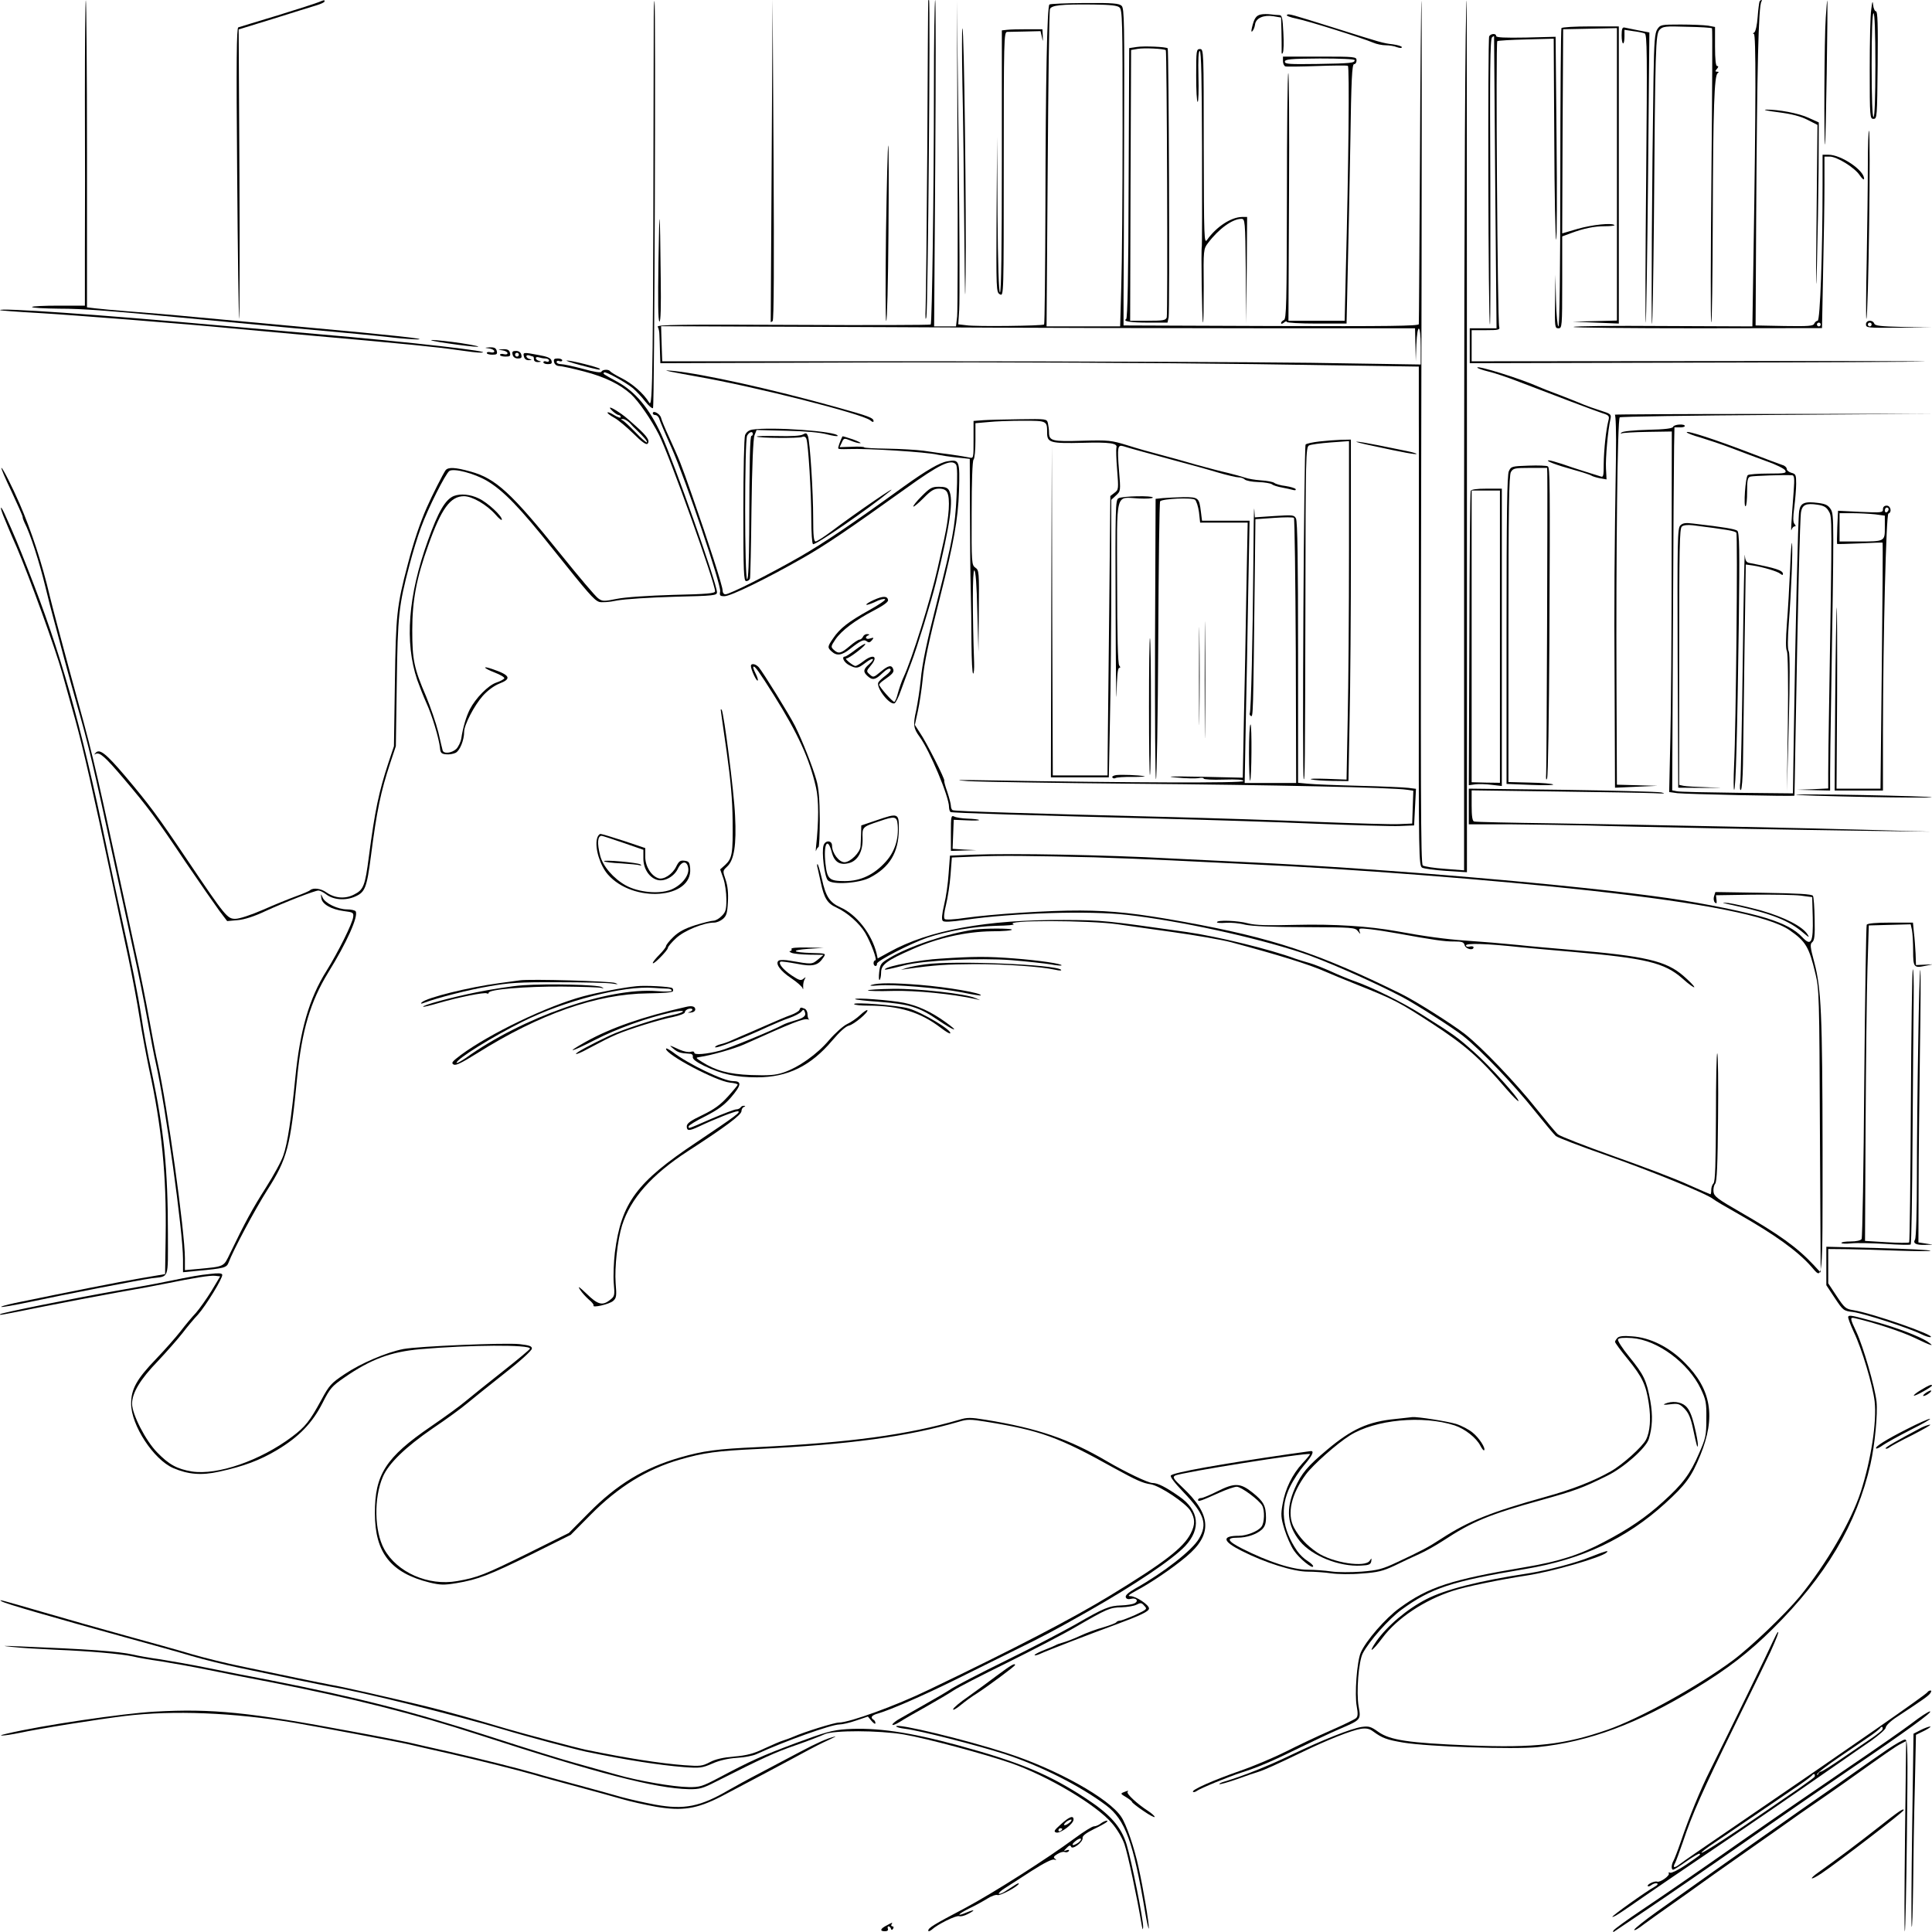 <svg xmlns="http://www.w3.org/2000/svg" width="1365.333" height="1365.333" preserveAspectRatio="xMidYMid meet" version="1.0" viewBox="0 0 1024 1024"><g fill="#000" stroke="none"><path d="M45 51.1c.1 28.3.1 64.8 0 81.1V162H31c-7.7 0-14 .3-14 .7 0 .5 6.4.8 14.3.9 12.8 0 26.1 1 77.2 5.9 26.4 2.5 69.3 6.5 81 7.5 6.1.6 14.8 1.4 19.5 2 4.7.5 10.3.9 12.5.9 5.3-.2-12.9-2.2-59-6.4-20.9-1.9-47.2-4.4-58.5-5.4-11.3-1.1-27-2.4-35-3s-16.4-1.4-18.7-1.7l-4.2-.5V81.8c0-44.6-.3-81.3-.6-81.6S45 22.8 45 51.1"/><path d="M169 1.1c-1.4.6-11.3 3.8-22 7.1-10.7 3.2-20 6.1-20.7 6.3-.9.3-1.1 17.6-.6 77.2.3 42.2.8 77 1.1 77.3.2.3.3-34.1.1-76.4l-.4-77L145 9.9c10.2-3.2 20.4-6.4 22.8-7.1 2.3-.7 4.2-1.6 4.2-2 0-.9.2-1-3 .3m177.5 7.7c-.3 191.4-.5 207.8-2.4 204.6-3-4.9-8.8-10-14.7-13-3-1.5-5.7-3.2-6-3.6-.7-1.2-4.2-1-4.6.2-.2.7-3.8.2-9.8-1.5-5.2-1.4-10.5-2.5-11.7-2.5-1.3 0-2.3-.5-2.3-1.1s.7-.9 1.5-.5c.8.3 1.5.1 1.5-.4 0-.6-1.1-1-2.4-1-1.9 0-2.3.4-1.9 2 .3 1.2 1.4 2 2.7 2 1.1 0 7.1 1.3 13.2 2.9 11.1 2.9 19 6.8 24.8 12 4.1 3.8 10.8 13.5 14.9 21.6 5.7 11.4 29.7 78.4 29.7 82.9 0 1.1-4.2 1.5-22.2 1.9-13.2.4-25.4 1.2-29.8 2.1-7 1.4-7.7 1.4-10-.3-1.4-1-10.2-11.4-19.7-23.2-26.4-32.8-34.5-40.3-48-44-7.9-2.2-11.7-2.4-13.1-.7-1.2 1.6-7.3 13.6-10 19.8-3.5 7.9-7.1 18.6-10.1 30.2-5.8 22-6.3 26.7-6.8 62.8l-.5 33.5-3 9c-5 15.2-7.1 25.2-10.3 49.6-2 15.4-2.8 17.5-7.8 20-4.7 2.5-10.3 2-14.7-1.1-2.9-2.1-6.9-2.6-8.6-1.2-.5.5-3.8 1.9-7.4 3.2s-11.5 4.5-17.6 7.2c-6.4 2.8-12.6 4.8-14.6 4.8-4.3 0-5.1-.9-25.4-31-15.8-23.5-20.1-29.3-33-44.6-10.2-12-13.6-14.7-15.7-12.4-.9 1-.9 1.1 0 .6 2.1-1.1 5 1.5 14.7 12.9 12.9 15.2 17.2 20.9 33 44.5 7.6 11.2 15.7 22.8 17.9 25.8l4.1 5.4 5.6-.5c3.5-.3 8.8-2 14.5-4.7 10.2-4.7 26.3-11 28.3-11 .8 0 2.5.9 3.9 1.9 3.9 3.1 10.3 3.6 15.5 1.3 5.3-2.3 6.2-4.6 8.4-21.5 3.1-24 5.2-34.1 10.2-49.2l3-9 .5-33.5c.5-36.1 1-40.8 6.8-62.8 1.6-6.2 4.3-15 6-19.5 3.7-10.2 13.1-28.8 15.1-30.1 2.5-1.5 13.1 1.3 19.8 5.2 8.8 5.2 17.5 14.2 35.4 36.7 18.4 23 21.3 26.4 24.1 27.5 1.2.4 5.3.2 9.5-.7 4.3-.8 17.2-1.6 30.3-2 21.4-.5 22.7-.7 22.7-2.4 0-4.5-22.7-68.7-29.5-83.6-6.4-13.9-13.7-22.7-23.4-28-7.8-4.3-7.6-4.1-6.9-4.9.7-.7 11.2 5.1 15.3 8.4 1.6 1.4 4.5 4.4 6.4 6.9 1.9 2.4 3.8 4 4.2 3.6.8-.8 1.5-215 .8-215.7-.2-.3-.4 3.5-.4 8.2M409 85c-.3 47-.5 85.6-.5 85.7s.5-.1 1-.5c.7-.4.8-31.3.5-85.7l-.5-85zM492 .2c-.1.2-.3 34.9-.5 77.3-.3 42.3-.7 80.8-.9 85.5-.2 5.5-.1 7.3.4 5 .8-3.5 2.2-168 1.4-168-.2 0-.4.1-.4.2"/><path d="M495 48.2c0 52.1-1 123-1.7 123.8-.3.3-33.1.4-73 .2-59.7-.3-72.3-.1-71.7 1 .5.7.9 2.6.9 4.3.1 1.6.2 5.7.3 9l.2 6 114.2-.4c67.5-.2 149.9.2 201.1.9l86.7 1.3v27.1c.1 14.9 0 74.4 0 132.3-.1 101.2 0 105.2 1.8 106.2 1 .5 6.7 1.3 12.8 1.7l10.9.7V231.2c0-127.1-.1-231-.1-230.9-.8.9-1.3 101.6-1.4 264.6v196.4l-10.2-.8c-5.7-.4-10.9-1.2-11.7-1.8-1.1-.9-1.2-37.8-.8-230 .3-125.8.3-228.7.1-228.4-.2.2-.6 38.6-.8 85.3-.3 46.7-.5 85.5-.6 86.2 0 1-16 1.2-78.2 1l-78.3-.3V158c.1-8 .2-45.7.3-83.9.2-62.1.1-69.6-1.3-71-1.3-1.3-4.5-1.6-19.6-1.5-9.9.1-18.3.4-18.7.8-1.2 1.2-2 40.3-2.1 106.6-.1 34.3-.4 62.7-.7 63-.8.7-36 1.2-41.2.4l-4.3-.5.5-7.7c.3-4.2.2-42.8-.3-85.7l-.9-78 .3 81c.2 44.5.1 83.4-.2 86.2l-.6 5.3h-11.6l.6-86.5c.3-47.6.3-86.5 0-86.5-.4 0-.7 21.7-.7 48.2m98.3-44.3c1.6 1.2 1.7 7 1.7 64.1 0 34.5-.3 72.2-.7 83.8l-.6 21.2h-39l.6-83.3c.3-45.7.8-84 1.2-84.9.8-2 5.7-2.6 23.1-2.4 8.7.1 12.6.5 13.7 1.5M672.8 174H750l.2 8.7.2 8.8.3-8.8c.5-11.8 2.3-11.2 2.3.9v9.6l-58.2-.9c-32.1-.4-122.5-.8-201.1-.8H351l-.2-5.5c-.1-3-.2-7.2-.3-9.3l-.1-3.8 122.6.5c67.4.4 157.3.6 199.8.6M932.6.8c-.2.4-.7 4.1-1 8.1-.3 4.4-1.1 7.8-1.8 8.3-.8.4-.8.8-.2.8 1.1 0 1.1 36.2-.2 116.8l-.6 38.2-47.4-.2c-26.1-.2-47.4 0-47.4.5 0 .4 29.6.7 65.8.7l65.9-.1.6-30.7c.4-16.9.7-37.3.7-45.5V83h2.8c3.8 0 13.2 5.8 15.9 9.9 1.3 1.9 2.3 2.7 2.3 1.8 0-4.5-12.2-12.7-18.9-12.7H966v16.2c0 36-1.3 71.8-2.6 71.8-.6 0-1.4.7-1.8 1.5-.5 1.3-2.9 1.5-15.8 1.3l-15.3-.3.3-56.5C931.3 35.1 932 3.4 933.6.8c.3-.5.3-.8 0-.8s-.7.3-1 .8M965 172c0 .5-.4 1-1 1-.5 0-1-.5-1-1 0-.6.5-1 1-1 .6 0 1 .4 1 1"/><path d="M967.7 9.2c-.8 10.6-1 66.8-.4 67.5.4.4 1.6-75.9 1.2-76.5-.1-.1-.5 3.9-.8 9M991.8 5c-.5 3-.8 17.3-.8 31.7 0 25.5.1 26.3 2 26.3s1.9-.9 2.2-28.5c.2-21.5 0-28.5-.9-28.5-.6 0-1.3-1.5-1.5-3.3-.2-2.6-.5-2.1-1 2.3m2.2 29.5c0 17.7-.4 27.5-1 27.5s-1-9.8-1-27.5.4-27.5 1-27.5 1 9.8 1 27.5M668.2 7.7c-2.4.5-3.5 2.1-4.6 6.8-.5 2-.4 2.7.2 2 .6-.6 1.2-2.1 1.4-3.5.4-3.4 4.5-5.2 9.7-4.4l4.1.7.2 7.1c.1 3.9.1 8.4.1 10.1q-.15 3 .6 1.5c.5-.8.6-5.7.3-10.8-.4-7.9-.7-9.2-2.2-9.2-1 0-3-.2-4.6-.4s-3.9-.2-5.2.1m13.9.2c-.6.4 1.7 1.3 5.2 2 6.3 1.3 34.6 10.2 40.5 12.7 1.8.8 4.8 1.4 6.7 1.4 1.8 0 4.5.4 5.9 1 1.5.5 2.6.6 2.6 0 0-.5-2.1-1.1-4.7-1.5-5.3-.6-6.2-.9-30.3-8.5-24.6-7.7-24.8-7.8-25.9-7.1m196.3 7.6c-1.3 2-1.7 6.4-2 25.7-.8 50.5-1.3 131.1-.8 130.5.3-.3.7-24.7 1-54.4.7-92.9.9-99.1 3-101.5 1.7-1.8 2.9-2 14.6-1.6 6.9.1 12.9.5 13.2.8s.1 35.2-.3 77.5c-.4 42.4-.5 77.6-.1 78.3.4.8.7-23.8.8-54.5.2-59.3.8-76.3 2.6-77.5.7-.5.7-.8-.3-.8-1.1 0-1.1-.3-.1-1.5.9-1 .9-1.5.1-1.5-.7 0-1.1-3.4-1.1-10.4V14.3l-3.7-.7c-2.1-.3-8.6-.6-14.5-.6-10.3 0-10.8.1-12.4 2.5m-50.8-.6c-.3.5-.6 36.2-.6 79.5 0 48.9-.4 78.6-1 78.6-.5 0-1.1-6-1.3-13.8l-.3-13.7-.2 14.2c-.2 13.7-.1 14.3 1.8 14.3s2-.7 2-24.4v-24.3l4.3-1.6c7.2-2.7 12.7-3.8 18.4-3.8 3 0 5.3-.3 5-.6-1.3-1.3-11.9-.2-19.5 2l-8.2 2.4.2-54.1.3-54.1 14.3-.3 14.2-.3v155l-11.7.3-11.8.3 12.3.5 12.2.5V14h-14.9c-8.3 0-15.2.4-15.5.9m31.9 3.8c0 2.3.3 4.3.8 4.3.4 0 .7-1.6.7-3.6v-3.6l4.6.7c2.6.3 5.3.9 6.1 1.2 1.3.5 1.4 10.2.8 77.2-.4 42.1-.5 76.4-.2 76.1.2-.3.8-35 1.2-77.2l.7-76.6-5.8-1.1c-3.3-.7-6.6-1.3-7.4-1.5-1.1-.2-1.5.7-1.5 4.1m-349.4 26c.4 16.4.8 51.6 1 78.3.3 35.3.5 41.4.7 22.5.4-32.8-.8-130.5-1.7-130.5-.3 0-.3 13.4 0 29.7m23.7-28.9-2.8.3v69.5c0 45.1-.3 69.4-1 69.4-.6 0-1.1-14.9-1.3-41.3l-.2-41.2-.3 41.2C528 154 528 155 530 156c2 1.1 2 .8 2-69 0-66 .1-70 1.8-70.1.9 0 5.3-.1 9.7-.2l8-.2.7 3c.6 2.9.6 2.9.5-.5l-.2-3.5h-8c-4.4 0-9.2.1-10.7.3"/><path d="M789.3 19.2c-.8 1.4-.5 152 .4 152.8.3.3.3-33.6.2-75.2-.3-59-.1-76 .9-77 .6-.6 1.2-.8 1.1-.3 0 .6.3 35.5.6 77.7l.7 76.8H779v18.5l118.2-.3c65.1-.1 120.3-.4 122.8-.6s-50.5-.3-117.8-.2l-122.2.1V175h7.6c6.7 0 7.5-.2 7-1.8-.9-3.2-1.9-150.9-1-151.4.5-.3 7.4-.7 15.4-.9l14.5-.4.3 53.2c.1 29.3.6 53.3 1 53.3s.5-24.2.2-53.7l-.5-53.8-15.7.4c-11.3.2-15.8 0-15.8-.8 0-1.5-2.7-1.4-3.7.1m-186.8 5.7-4 .6-.3 71.4c-.1 49.5-.6 71.7-1.3 72.2-2 1.2 2.2 1.9 12.1 1.9h9.8l.6-2.8c.6-3 .1-142-.5-142.6-.9-.8-12.7-1.3-16.4-.7m15.4 1.7c.6.5 1.1 139.7.5 141.6-.5 1.6-1.9 1.8-10 1.8H599l.2-71.8.3-71.7 3.5-.6c3.3-.6 14-.1 14.9.7M634 40c0 7.7.3 14 .8 14 .4 0 .6-6.1.4-13.5-.2-9 0-13.5.7-13.5.8 0 1.1 16.1 1.2 51.2.1 28.2 0 51.7-.1 52.3-.5 1.8.1 39.9.6 40.4.3.3.4-8.4.4-19.2-.2-19.2-.1-19.8 2.2-22.8 5.6-7.5 13-12.9 17.7-12.9 2 0 2.1.6 2.4 27.7l.2 27.8.3-28.3.2-28.2h-2.7c-5.8.1-13.5 5.1-18.5 12.1-1.6 2.3-1.7-.3-1.8-49.4 0-51 0-51.7-2-51.7-1.9 0-2 .7-2 14m46-7.6c0 1.3.6 2.6 1.3 2.8.6.2 8.2.1 16.7-.2s15.9-.4 16.4-.1c.9.4.4 52.4-1.1 109.3l-.6 25.8h-29.8l.3-66.5c.2-36.5 0-65.7-.4-64.7-.4.9-.7 30.6-.7 66-.1 56.2-.3 64.3-1.6 64.8-.8.4-1.5 1.1-1.5 1.6 0 .6.6.5 1.5-.2.8-.7 1.5-.9 1.5-.4s7.1.9 15.9.9h15.8l.6-27c.4-14.9 1-45.8 1.4-68.8.5-33.9.9-41.7 2-41.7.7 0 1.3-.9 1.3-2 0-1.9-.7-2-19.5-2H680zm38-.5c0 1.5-2 1.7-19.7 2-14.9.2-17.3.1-17.3-1.2s2.7-1.6 18.5-1.7c10.8 0 18.5.3 18.5.9"/><path d="M942.6 59.5c7 .9 11.7 2.1 15.4 4l5.3 2.7-.5 51.1c-.4 33.7-.3 41.8.2 23.7.4-15.1.8-38.4.9-51.8l.1-24.3-5.3-2.4c-5.3-2.5-16.2-4.5-22.7-4.4-1.9.1 1.1.7 6.6 1.4M990 87.6c0 10.4-.3 33.1-.6 50.4-.4 17.3-.4 31.3-.2 31 1.1-1 2.4-98.8 1.4-99.7-.3-.4-.6 7.9-.6 18.3m-520.4 35.6c-.3 25.4-.3 46.5.1 46.9.5.4 1-20.3 1.2-46.2.2-25.8.2-46.9-.1-46.9s-.8 20.8-1.2 46.2M349 138.7c-.3 20.4-.2 31.4.5 31.7.7.2.9-7.7.7-22.8-.4-39-.7-41.4-1.2-8.9M.1 164.4c.2.2 9.4.9 20.4 1.5 18.7 1.1 79.4 5.9 102 8.1l44 4c49 4.3 64.7 5.9 75.9 7.5 5.5.8 11.1 1.5 12.5 1.4 9.1-.3-37.2-5.6-87.4-9.9-13.2-1.2-36.1-3.2-51-4.5C52 166.7-1.4 163 .1 164.4m988.9 7.5c0 1.9.8 1.9 17.3 1.8l17.2-.1-14.8-.3c-11.9-.3-14.9-.6-15.3-1.8-.9-2.2-4.4-1.9-4.4.4m3 .1c0 .5-.4 1-1 1-.5 0-1-.5-1-1 0-.6.5-1 1-1 .6 0 1 .4 1 1m-754.5 10c6.6 1 13.6 1.8 15.5 1.8s-1.9-.9-8.5-1.9-13.6-1.7-15.5-1.7 1.9.9 8.5 1.8"/><path d="M259.3 184.7c1.5.2 2.7.9 2.7 1.5s-.9.8-2 .5-2-.1-2 .4 1.3.9 2.9.9c2.4 0 2.8-.3 2.4-2-.4-1.5-1.3-2-3.7-1.9-3 .2-3 .2-.3.6m7 1c1.5.2 2.7.9 2.7 1.5s-.9.8-2 .5-2-.1-2 .4 1.3.9 2.9.9c2.4 0 2.8-.3 2.4-2-.4-1.5-1.3-2-3.7-1.9-3 .2-3 .2-.3.6m5.4 2.3c.3 1.3 1.4 2 2.8 2 1.8 0 2.2-.4 1.8-2-.3-1.3-1.4-2-2.8-2-1.8 0-2.2.4-1.8 2m3.3 0c0 .5-.4 1-1 1-.5 0-1-.5-1-1 0-.6.5-1 1-1 .6 0 1 .4 1 1m2.7 1c.3 1.3 1.3 2 2.7 1.9 1.7-.1 1.7-.2.4-.6-1-.2-1.8-.9-1.8-1.5 0-.5.7-.7 1.6-.4s1.8.6 2 .6.4.7.4 1.5c0 .9.9 1.5 2.3 1.4 1.6-.1 1.8-.2.5-.6-1-.2-1.8-.9-1.8-1.5 0-.5.7-.7 1.6-.4s2.4.6 3.5.6c1 0 1.9.5 1.9 1.1s-.7.9-1.5.5c-.8-.3-1.5-.1-1.5.4 0 .6 1.1 1 2.4 1 1.9 0 2.3-.4 1.9-1.8-.3-1.4-2.1-2.2-6.7-3-8.3-1.6-8.5-1.5-7.9.8m29.8 4.5c9.4 2.5 11.2 2.9 10.3 1.9-.9-.8-15-4.4-17.3-4.3-1.1 0 2.1 1.1 7 2.4m475.5 1.3c0 .4 2.6 1.3 5.8 2.1 3.1.7 10.9 3.3 17.2 5.8 17.9 6.9 39.1 14.9 43.3 16.3 3.5 1.1 3.8 1.5 3.2 3.9-1.3 4.9-2.4 15.6-2.5 23 0 6.5-.2 7.2-1.7 6.6-1-.3-4.7-1.5-8.3-2.6s-9-2.9-12.1-4c-3.1-1-6.2-1.9-7-1.9-2.3.1 4 2.5 13.1 5 4.7 1.3 9 2.7 9.5 3.1.6.4 2.6 1 4.5 1.4l3.5.6-.3-5.8c-.3-5.4 1-20.4 2.4-26.3.5-2.4.1-2.7-5.3-4.4-3.2-1-7.1-2.4-8.8-3.1-1.6-.7-7.3-3-12.5-5-5.2-1.9-10.4-4-11.5-4.5-9.6-4.3-32.5-11.4-32.5-10.2M355.5 197c2.2.4 8.3 1.6 13.5 2.5 31.1 5.4 88.3 19.9 92.3 23.3 1 .9 1.7 1.1 1.7.4 0-1.7-2.3-2.6-20-7.5-34.5-9.6-70.4-17.5-86-19.1-4.7-.4-5-.4-1.5.4m-30.7 21c1.2 1.1 2.6 2 3.2 2 .5 0 1 .5 1 1.1s-1.6.1-3.5-1.1-3.5-1.8-3.5-1.3 1.7 1.7 3.7 2.8 6.5 4.9 10.1 8.4c4.3 4.3 6.7 6 7.4 5.3 1.5-1.5-.2-4-6-9.2-5.6-5-6.5-5.8-10.4-8.3-3.7-2.3-4.7-2.2-2 .3m9 6.2c1.1 1.3 2.7 2.9 3.4 3.5 4.1 3.9 6.1 6.3 5.7 6.8-.3.2-3.1-2.2-6.1-5.4-3.1-3.2-6.2-6.1-7-6.4-.9-.4-.9-.6.3-.6.8-.1 2.5.9 3.7 2.1m12.2-5.1c0 .5.6.9 1.4.9s1.8 1 2.1 2.2c.4 1.3 3.3 8.2 6.5 15.3 7.4 16.7 26.4 72.7 25.7 76-.4 2.2-.1 2.5 2.3 2.5 3.3 0 22-9.1 41.5-20.2 12.1-6.9 23.9-14.9 54.5-36.8 17.9-12.9 24.2-15.9 26.7-12.8.7.9.8 6.4.3 16.8-.7 15.9-2.3 24.2-10 54.5-5.9 23.2-8.2 34.1-9 43-.5 4.9-1.6 12.1-2.4 16-1.7 7.6-1.5 9.5 1.8 14 5.4 7.4 15.6 31.7 15.6 37.2 0 1.2.4 2.4.8 2.7.9.5 42.5 1.8 114.7 3.6 23.1.6 58.7 1.7 79 2.6 20.4.8 40.4 1.4 44.5 1.2l7.5-.3.5-9.7.5-9.7-4-.5c-2.2-.3-13.9-.8-26-1.1s-24.4-.8-27.2-1.1l-5.3-.5v-69c0-47.7-.3-69.7-1.1-71.1-1-1.9-1.7-1.9-11.4-1.3l-10.4.7-.3-4.3c-.2-2.4-.4 10.7-.5 29.1-.3 39-1.2 78.1-1.9 79.1-.2.4 0 1 .6 1.4 1.2.7 1.2-.5 2-69.1l.4-35.2 9.9-.7c5.4-.4 10.2-.4 10.5 0 .4.4.8 32.1 1 70.6l.2 69.9h-27.3l.6-32.8c.4-18 1-49.2 1.3-69.5l.7-36.7h-25.2l-.6-4.8c-.9-7.4-1.3-7.7-9.1-7.7-3.8.1-8.7.3-10.9.5l-4 .4-.3 74.3c-.1 40.9.1 74.3.5 74.3s1-33 1.2-73.3c.2-40.2.6-73.5 1-74 1.3-1.4 16.9-2.1 18.5-.8.7.6 1.7 3.6 2.1 6.6l.6 5.5h25.2l-.7 36.7c-.3 20.3-.9 50.7-1.3 67.6l-.6 30.9-22.1-.5c-16-.3-19.6-.2-13.1.4 5 .5 10.2.6 11.8.3 1.5-.3 2.7-.2 2.7.3 0 .4 4.7.7 10.5.5 7.3-.2 10.5 0 10.5.8 0 1.1-60.4.9-135.5-.4-16.1-.3-18.9-.2-10.5.4 6.3.4 45.9 1 88 1.4 72.6.6 137.6 2 144.8 3.2l3.3.5-.3 8.7-.3 8.7-7 .3c-3.8.2-23.6-.4-44-1.2-20.3-.9-55.9-2-79-2.6-72.2-1.8-112.8-3-113.6-3.6-.5-.3-.9-1.3-.9-2.3s-.9-4.3-1.9-7.4c-1.1-3-1.8-5.7-1.6-5.9.6-.5-9.5-20.5-12.9-25.4l-2.7-4.2 1.6-7.3c.9-4.1 2-11.5 2.5-16.4.8-9 3.3-20.7 9.5-45 7-27.6 9.3-40.3 9.8-55.2.5-16.3.2-16.9-6.2-15.8-4.1.7-11.1 4.8-23.1 13.4-27.8 20.1-42.5 30-55 37.2-16.6 9.5-37.3 19.9-39.5 19.9-.9 0-1.5-.9-1.5-2.1 0-2.3-7.3-25-16.2-50.4-6.2-17.7-6.4-18.1-12.2-30.9-2-4.3-3.9-8.8-4.2-10.1-.5-2.2-4.4-4.3-4.4-2.4m509.9.7c.5.2.8 9.2.6 22.5-.8 53-1 72.2-.7 122.2l.2 53 11.2-.5 11.3-.5-10.7-.3-10.8-.3-.2-52.2c-.3-70.8.5-141.3 1.7-142.5.4-.4 37.9-1 83.3-1.3l82.7-.6-84.8.1c-46.6 0-84.3.2-83.8.4"/><path d="m521.3 222.7-5.3.4v10c0 9.8 0 9.9-2.2 9.4-1.3-.3-5.7-1-9.8-1.6-4.1-.5-10.6-1.4-14.5-2-3.8-.5-12.5-1-19.2-1.1-6.8-.1-12.3-.4-12.3-.7s-2.9-.5-6.5-.3l-6.5.2 1.2-2.5c1-2.3 1.2-2.4 4.6-1 1.9.8 4.2 1.5 5.1 1.4.9 0-.8-.9-3.8-2-3-1-5.5-1.8-5.6-1.6-1.2 2.4-2.5 6.1-2.2 6.4.4.4 1.6.4 5.7.3 9.5-.4 41.3 1.6 47 3 1.9.4 6.5 1.1 10.3 1.5l6.7.7.1 27.6c0 15.2.2 33.8.4 41.2s.4 20.6.4 29.2c.1 8.7.4 15.8.9 15.8.4 0 .6-2.6.5-5.7-.9-25.5-.9-49.3.1-49 .7.2 1.3 7.7 1.6 21.8l.6 21.4.2-21.6c.2-20.8.1-21.7-1.8-23-2-1.4-2.1-2.3-2-28.9 0-16.7.4-27.8 1-28.4s1-5.1 1-10.2v-9.1l6.8-.6c3.7-.4 11.9-.7 18.3-.7 12.9 0 12.9 0 12.9 6.5 0 5.1 1.8 5.6 18.7 5.2 14.5-.4 18.9.2 18 2.6-.2.7-.1 5.9.4 11.7.8 10.1.8 10.6-1.4 12.2l-2.2 1.7-.6 61.3c-.4 33.7-.7 67-.8 74L587 411h-29l-.3-87.8-.2-87.7-.3 88.2-.2 88.3h30.7l.6-30.8c.4-16.9.7-50 .7-73.5v-42.8l2.5-2.3c2.5-2.3 2.5-2.4 1.6-13.2-1-12.5-.7-13.8 2.3-12.9 2.7.9 11.9 3.4 28.1 7.8 7.2 1.9 17 4.6 21.9 6.1 4.8 1.4 9.8 2.6 11 2.6s2.7.5 3.3 1.1c.7.7 3.9 1.3 7.2 1.4 3.4.1 6.7.7 7.3 1.2.7.6 3.1 1.3 5.3 1.7s4.8 1 5.9 1.3 1.6.1 1.3-.5c-.4-.5-2.7-1.2-5.3-1.6-2.6-.3-5.3-1.1-5.9-1.6-.7-.6-3.9-1.2-7.1-1.4-3.3-.2-7-.9-8.4-1.4s-5.4-1.6-9-2.5c-3.6-.8-11.2-2.8-17-4.4-5.8-1.7-14.3-4.1-19-5.3s-12.5-3.4-17.5-5c-8.5-2.6-9.8-2.8-23.9-2.4-16 .5-17.6.1-17.6-4.5 0-1.4-.3-3.6-.6-4.9-.6-2.2-.9-2.2-14.8-2-7.7.1-16.5.3-19.3.5m365.5 3.5c-.3.9-4.2 1.4-13.4 1.6-7.5.2-13.3.8-13.9 1.4-.7.7-.7.9 0 .5.6-.3 6.8-.7 13.8-.8l12.8-.2-.1 68.4c0 37.6-.3 80.6-.7 95.6l-.6 27.1 4.4.6c4.3.5 61.8 1.8 62 1.3 0-.1.3-12.6.5-27.7 1.3-74.4 2.4-119.8 3-122.7.7-3.8 2.7-4.7 8.7-3.8 3.4.5 4.8 1.3 6 3.5 1.8 3 1.8 2.1.2 101-.3 16.2-.5 33.2-.5 37.7v8.2l-8.2.4-8.3.3 8.8.2 8.7.2v-8.8c0-4.8.2-21.8.5-37.7 1.6-97.1 1.6-99.5-.1-102.5-1.4-2.2-2.7-2.9-6.5-3.4-7.4-1-9.6-.1-10.3 4.2-.6 3.5-2 62.9-2.9 122.7l-.4 27-29.4-.3c-16.2-.2-30.6-.5-32-.8l-2.6-.5.4-86.2c.2-47.4.5-90.7.6-96.2l.2-10h2.8c1.5.1 2.7-.3 2.7-.7 0-1.3-5.8-.9-6.2.4m-488.1 1.5c-1.8.3-3.1 1.3-3.8 2.9-.5 1.4-.9 18.8-.9 40 0 32.9.2 37.4 1.5 37.4.9 0 1.7-.6 2-1.3.2-.6.6-17.4.8-37.2.3-23 .9-37 1.6-38.8l1.1-2.8 15.7.4c10.1.2 17.9.9 21.6 1.9 3.1.8 5.7 1.2 5.7.8 0-2.4-35.1-4.9-45.3-3.3m.3 2.3c0 .5-.3 1-.7 1-.8 0-1.1 12.6-1.2 51.7-.1 15.5-.5 24.3-1.1 24.3-1.4 0-1.4-73.5 0-76.1 1.1-2 3-2.6 3-.9"/><path d="M894 229.1c0 .4 3.3 1.7 7.3 2.8 3.9 1.2 11.5 3.7 16.7 5.7s13.5 5.1 18.4 6.9c4.9 1.7 9.3 3.9 9.8 4.8.8 1.5-.1 1.7-8.9 1.7-5.4 0-10.3.4-10.9.8-1.3.8-2.4 17.3-1.2 16.5.5-.2.8-3.7.8-7.8 0-6.2.3-7.5 1.8-7.9s18.1-1 22.1-.7c1.1.1 1.3 1.7.8 8.3-1.4 18.5-1.6 22.2-1.1 20.5.3-.9 1-1.7 1.6-1.7.7 0 .7-.4-.1-1.3-.8-1-.8-3.5-.1-8.8.5-4.1 1-9.7 1-12.5 0-4.7-.2-5.2-2.5-5.8-1.4-.4-2.5-1.3-2.5-2.1 0-.7-1-1.7-2.2-2-1.3-.4-9-3.3-17.3-6.5-18-6.9-33.5-12-33.5-10.9m-468.5 1.2c-1.2.7-6.3 1-13.5.8-6.3-.1-11.2 0-10.9.3.8.8 22.2 1 24 .2 1.1-.5 1.9-.1 2.3 1 1 2.6 2.6 28.4 2.6 42.6 0 7 .4 12.9.9 13.2 1.2.8 29.6-18.8 40.6-27.9 6.2-5.1-17.7 11.2-30.8 21.1-4 3-7.8 5.4-8.4 5.4-1 0-1.3-3.1-1.3-12.3 0-14.2-1.7-40.7-2.8-43.6-.6-1.6-1-1.8-2.7-.8m273.7 3.7c-3.5.4-6.7 1.1-7.2 1.6-.9.9-1.9 177.4-1 177.4.6 0 .7-3 .9-96.7.1-74.3.2-79.3 1.9-80.2.9-.5 6.1-1.2 11.5-1.6l9.7-.7v57.9c0 31.9-.3 72.3-.7 89.8l-.6 31.7-10.6-.4c-5.8-.2-9.5-.1-8.1.3s6.4.7 11.1.8l8.6.1.6-32.3c.4-17.7.7-58.4.7-90.5V233l-5.2.1c-2.9.1-8.1.5-11.6.9m28.8 2.4c16.1 3.5 22.3 4.6 22.8 4.2.2-.2-2-.9-5-1.5-2.9-.6-9.8-2-15.3-3.1-5.6-1.1-10.7-2-11.5-1.9s3.2 1.1 9 2.3m82.2 10.4c-9 .3-9.3.4-10.5 3-.9 2-1.2 22.6-1.2 84.2v81.5l12.7.5c7 .3 12.4.2 12-.2s-5.9-.9-12.2-1l-11.5-.3v-81c0-64.1.3-81.5 1.3-83.3 1.2-2 2-2.2 10.2-2.2h9l.1 3.2c.2 8-.3 154.8-.6 158.8-.2 3 0 3.9.5 2.5.5-1.1 1-33.5 1.2-72 .4-85.9.3-92.4-.8-93.3-.5-.4-5.1-.6-10.2-.4M6.1 260.5c3.2 6.9 5.9 12.9 5.9 13.5s.4 1.8.9 2.8c3.2 6.2 7.9 20.9 11.2 34.4 1.2 5.1 3.3 13.3 4.7 18.3 1.3 4.9 3.7 13.7 5.2 19.5s4.5 16.3 6.5 23.5c6.6 23 8.6 31.5 20.9 88.5 3.1 14 7.3 33.8 9.5 43.8 2.3 10.1 5.5 26.1 7.2 35.5 1.7 9.5 3.7 19.9 4.5 23.2C87.7 586.1 97 652.8 97 667.4v6.9l7.3-.7c14.4-1.3 15.8-1.7 16.8-4.3 2.5-6.7 13.9-28 20.6-38.6 10.6-16.6 12.2-22.8 15.8-59.6 2.5-25.1 7-40.2 16.5-55.7 9.7-15.6 16.1-29.8 14.5-32.4-.3-.5-2.4-1-4.6-1-4.9 0-11.7-3.3-12.9-6.3-1-2.2-1-2.1-.7.2.3 3.3 5.2 6.1 12 7 4.8.6 5.2.8 4.9 3.1-.3 3.3-7.9 18.5-14.1 28.5-9.2 14.6-14.1 31.5-16.6 57-2.1 21.3-4.1 34.5-6.3 40.8-.9 2.9-5.1 10.6-9.3 17.2-7.2 11.3-11.2 18.7-18.9 34.7-3.6 7.4-2.7 7-17.2 8.4l-6.8.6v-6.3c0-14.2-9.4-81.3-14.4-103.4-.8-3.3-2.8-13.7-4.5-23.2-1.7-9.4-4.9-25.4-7.2-35.5-2.2-10-6.4-29.8-9.5-43.8-13-60-13.1-60.4-25.4-105-4.4-16.2-9.2-34.2-10.6-40-4-17.1-9.8-34.8-16-49-3.9-9-9-19-9.6-19-.4 0 2 5.6 5.3 12.5m482.4 2.5c-2.7 2.7-4.7 5.2-4.4 5.5.3.2 2.7-1.8 5.4-4.5 3.9-4 5.6-5 8.2-5 2.2 0 3.6.6 4.3 1.9 1.7 3.3 1.1 12.6-1.6 24.9-1.4 6.4-3 13.3-3.4 15.2-3.7 16.4-13.6 48.3-18 57.7-1.1 2.2-2.4 6.2-3.1 8.7-.6 2.5-1.5 4.6-1.9 4.6-1 0-8-8-8-9.1 0-.4 1-1.4 2.3-2.3 4.9-3.4 5.7-4.4 5.1-6-.9-2.3-2.5-2-6.7 1.5-3.6 3-3.9 3.1-5.7 1.4-1.9-1.7-1.9-1.8.5-4.7 4.2-4.9 1.5-6.5-3.9-2.3-1.8 1.4-3.7 2.5-4.2 2.5-1.3-.1-6.1-4-4.8-4 1.5 0 10.7-7.1 10-7.7-.2-.3-2.6 1.1-5.2 3.1s-5.1 3.6-5.5 3.6c-2.1 0-.6 3.1 2.1 4.5 3.9 2 4.6 1.9 8.6-1.1 4.1-3.2 5.7-2.6 2 .7-3.1 2.7-3.2 4-.8 6.2 2.6 2.4 4.2 2.1 7.9-1.5 2.1-2 3.7-2.8 4.2-2.2.6.5-.3 1.8-2.4 3.4-1.9 1.4-3.7 3.1-4 3.8-1.1 2.8 5.9 11.9 8.6 11 .6-.2 2.2-3.3 3.4-6.8 1.3-3.6 3.7-10.1 5.4-14.5 3-7.7 10.8-33.1 13.1-42.5 7.7-31.2 9.5-44.3 7-49.1-.8-1.4-2.1-1.9-5.3-1.9-3.8 0-4.8.6-9.2 5m291-2.8c-.3.7-.6 36.1-.7 78.6l-.3 77.4 3.5-.5c1.9-.2 5.9-.1 8.8.3l5.2.6V259h-8c-5.5 0-8.2.4-8.5 1.2m15.5 77.3v77.4l-7.5-.1-7.5-.2V260h15zm-554.5-74.6c-4.5 1.9-8.2 8.2-13.7 23.6-10.5 29.1-12.4 53.9-5.7 73.8 1.2 3.4 3.4 9 4.9 12.3 3 6.5 6.7 18.8 7.2 23.9.2 2.5.8 3.1 3.2 3.3 1.6.2 3.9-.2 5.1-.8 2.3-1.2 4.5-6.8 4.5-11.1 0-3.7 5.3-13.9 9.9-19.1 2.5-2.8 5.9-5.3 8.6-6.4 6.8-2.6 6-4.5-3.3-7.7-6.1-2.1-5.1-.6 1.1 1.8 2.8 1.1 5.1 2.4 5 3-.2.5-2.1 1.6-4.3 2.3-4.3 1.5-10.9 8.2-14 14.2-1.9 3.8-3.6 9.4-4.5 15.3-.3 2-1.6 4.6-2.7 5.7-2.4 2.2-6.7 2.7-7.2.7-.2-.6-1.2-5-2.3-9.7-1.2-4.7-4.1-13.2-6.5-19-6.4-14.8-7.3-19.4-7.3-35 0-15.7 2.2-27.5 8.5-45 6.9-19.4 11.7-26 18.9-26 4.4 0 12.1 4.5 16.8 9.8 1.8 2.1 3.2 3.2 3.3 2.6 0-2-7.5-9-12.2-11.2-4.5-2.2-9.7-2.7-13.3-1.3m352.3 1.2c-1.6.9-1.7 5.1-1.5 59.2.1 32 .3 52 .5 44.4.2-9.1.6-13.7 1.4-13.7.7 0 .7-.4 0-1.3-.7-.8-1.1-16-1.1-43.9-.1-49.5-1.2-45.2 11.5-44.6 4.1.2 7.4 0 7.4-.5 0-1.1-16.2-.8-18.2.4m405.2 5.8c0 1.8-.7 1.9-11.9 1.4l-11.9-.6-.4 8.7c-.2 4.8-.2 8.8-.1 8.9s5.5 0 12-.3 11.9-.5 12.1-.4 0 29.5-.4 65.3l-.7 65.1h-23.3l.3-48.8c.1-26.8 0-48-.2-47.2s-.6 23-.8 49.2l-.3 47.8H998v-31.3c.1-50.8 1.7-115.1 2.9-115.5 2-.7 1.2-4.2-.9-4.2-1.3 0-2 .7-2 1.9m3 0c0 .6-.4 1.3-1 1.6-.5.3-1-.1-1-.9 0-.9.5-1.6 1-1.6.6 0 1 .4 1 .9m-7.2 2.7 5.2.7v6.2c0 7.5.1 7.5-14.2 7.5H975v-15h6.8c3.7 0 9.1.3 12 .6"/><path d="M1.9 273.7c1.1 2.7 4.2 10.2 7.1 16.7 6.9 16.3 20.1 52.7 23.9 66.1 1.7 6 4.8 17.3 7 25 4.2 15.2 9.9 40.2 18.5 81 3 14.3 7.3 34.5 9.6 45 2.2 10.4 4.9 24.8 6 32 1.1 7.1 3.4 19.3 5 27 6.7 30.5 9.3 56.6 8.8 88.9l-.3 19.9-13.5 2.3c-11.7 2-36.4 6.9-66 13-4.6 1-7.9 1.9-7.3 2.1s7.3-1 14.9-2.6c17.6-3.8 58.3-11.7 64.9-12.6 9.3-1.2 8.5 1.1 8.5-23.4 0-34.2-2.1-55.5-8.6-85.9-2-9-4.4-22-5.4-29-1.9-12.2-5.3-29.4-10.5-52.7-1.4-6.1-4.9-22.7-7.9-37-14.1-67.4-24.3-103.3-41.9-148-4.9-12.5-7-17.6-12.3-29.3-2.3-4.9-2.6-3.8-.5 1.5m888.7 4.8c-1.5 1.5-1.6 7.6-1.4 70.3l.3 68.7 13.5.1c10.9 0 11.4 0 2.5-.3-6-.2-12-.5-13.2-.8l-2.3-.5v-67.9c0-57.8.2-68 1.4-69 .9-.8 3.1-1 5.8-.7 18.3 2.3 22.4 3 23.1 4 .8 1.2-.2 103.8-1.2 123.4-.3 6.8-.3 12.6 0 12.8.9.5 1.7-29.7 2.5-88.2.5-39.4.3-48.2-.8-49.1-1.2-.9-6.9-1.9-23.4-3.8-4-.5-5.5-.3-6.8 1m58.2 23c-.4 8.8-1.1 21.8-1.7 28.9-.6 8.3-.7 13.5 0 14.7.5 1.1.8 15.8.5 38.1l-.5 36.3 1-36c.6-23.4.6-36.8 0-38.2-.7-1.4-.6-6.6 0-15 1.3-16.7 2.2-39.1 1.7-42.3-.2-1.4-.7 4.7-1 13.5M923.7 350c-.4 32.7-1 61.7-1.3 64.4-.4 2.8-.2 4.6.3 4.3s1-6.3 1.1-13.4c.1-7 .5-33.8.8-59.5l.7-46.6 3.6.5c5.3.8 13.2 3.1 14.7 4.4 1 .8 1.4.8 1.4.1 0-1.9-3.8-3.1-17.7-5.8-1.7-.3-2.3-1.2-2.5-4.2-.2-2-.7 23.1-1.1 55.8m-285.2 10.5c0 27.5.1 38.6.2 24.7.2-13.9.2-36.4 0-50-.1-13.6-.2-2.2-.2 25.3M463.1 318c-2.4 1.1-4.2 2.2-3.9 2.5.2.3 2.3-.4 4.7-1.5 2.3-1.2 4.6-1.8 5.2-1.4.6.3-3.2 2.9-8.4 5.8-11 6.1-15.6 9.7-19.1 14.9-3.1 4.5-3.1 4.9-.8 7 2.7 2.5 5.4 2.1 9.8-1.4 5.7-4.5 7.3-5.2 8.8-4 1 .8 1.7.7 2.7-.5 1.2-1.5 1.1-1.6-.9-1-2.3.8-3.2-.8-.9-1.7.7-.3.5-.6-.6-.6-1-.1-2 .6-2.3 1.4-.4.8-1.2 1.5-1.8 1.5-.7 0-3.1 1.6-5.3 3.5-4.6 3.9-5.9 4.2-8.4 1.9-1.6-1.5-1.6-1.8.9-5.5 3.3-4.8 10.5-10.2 20.5-15.4 5-2.6 7.6-4.5 7.4-5.5-.4-2.2-2.7-2.2-7.6 0m172.4 40.5c0 23.1.1 32.4.2 20.7.2-11.7.2-30.6 0-42-.1-11.4-.2-1.8-.2 21.3m-26.5 16c0 20.3.2 36.6.5 36.3.7-.6.7-71.9 0-72.6-.3-.3-.5 16-.5 36.3M398 353c0 1.9 3 8.3 3.6 7.7.3-.3-.2-1.9-1.1-3.7s-1.5-3.4-1.2-3.6c.7-.7 3 2.6 10.9 15.1 12.7 20.3 18.8 33.5 22.3 48.9 1.5 6.5 1.5 17.9 0 31.6-.2 1.9-.1 2.7.1 1.7.3-.9.9-1.7 1.2-1.7.4 0 .7-6.6.7-14.8-.1-10.7-.5-16.3-1.8-20.8-2-7.1-7.5-21-11.3-28.6-2.9-5.8-16.8-28.2-19.2-31.1-1.7-1.9-4.2-2.3-4.2-.7m-16 23.2c0 .3 1.4 10.2 3.1 21.9 2.2 15.7 3.1 25.6 3.2 36.9.2 17.4-.2 19.9-3.9 23.4l-2.7 2.4 1.7 4.8c.9 2.6 1.6 7.6 1.6 11.1 0 5.5-.4 6.8-2.5 8.8-1.3 1.4-3.3 2.5-4.4 2.5s-5.5 1.1-9.7 2.4c-5.6 1.8-8.7 3.5-11.5 6.2-2.2 2.1-3.9 4.3-3.9 4.9 0 .5-1.6 2.6-3.5 4.5s-3.5 3.9-3.5 4.4c0 1.4 7.9-6.6 8-8 0-.6 2-3 4.4-5.2 4.3-4 14.6-8.2 20.1-8.2 1.3 0 3.3-.8 4.6-1.9 1.9-1.6 2.4-3 2.7-8.9.3-4.9-.1-8.6-1.2-11.9-1.6-4.7-1.6-4.7.8-7 3.7-3.4 5-11.4 4.2-27-.5-12.3-6-55-7.1-56.1-.3-.3-.5-.3-.5 0m280 23c0 8.3.3 14.9.6 14.6.8-.9 1-29.8.2-29.8-.5 0-.8 6.8-.8 15.2m-70.3 11.6c-1.5.2-2.5.8-2.1 1.3.3.5 1 .6 1.6.3.6-.4 4.7-.7 9.2-.6 4.4 0 7.2-.2 6.1-.4-3.4-.6-11.9-.9-14.8-.6m186.8 16.6v9.5H800c11.8.1 30.1.4 40.5.6 25.3.8 113.3 2.4 152 2.9l31 .4-27.5-.8c-37-1.1-121.2-2.8-172-3.6-22.8-.3-42.1-.7-42.7-1-.9-.2-1.3-2.8-1.3-8.4v-8.1l44.3.6c24.3.3 47.8.7 52.2.9 5.7.3 6.8.2 4-.4-2.2-.4-26-1-53-1.4l-49-.6zm173.5-6.2c.3.3 16.7.8 36.5 1.2 19.7.4 35.7.4 35.4.2-.3-.3-16.7-.8-36.5-1.2-19.7-.4-35.7-.4-35.4-.2m-487.5 13.6-8 2.7-.1 4.5c-.1 2.5-.2 5.5-.3 6.6-.2 3.2-5.4 8.4-8.5 8.4-2.9 0-6.6-4.8-6.6-8.8 0-2.9-3.6-3-4.5-.1-1.1 3.5.5 16.7 2.3 18.5 2.4 2.5 16.4 1.6 22.2-1.4 10.6-5.5 15.3-13.4 15.4-25.6.1-8.7-.3-8.8-11.9-4.8m11.3 2.5c.6 7.4-1.6 14.2-6.3 19.4-6.2 6.9-13.3 10.3-21.7 10.3-8.3 0-9.4-1-10.3-9.4-1.1-10.2 1.1-14.3 3.3-6.1 1.4 5.5 4.4 7.3 9.4 5.9 4.5-1.3 7.2-6.2 7-13-.2-6.1-.2-6.1 8.8-9.1 8.4-2.9 9.4-2.7 9.8 2m28.2 4.2v9.5l6.8-.2 6.7-.2-6.3-.3-6.3-.4.3-7.7.3-7.7 7 .3c3.8.2 6.7.1 6.4-.2s-3-.6-6-.7-6.2-.6-7.1-1.1c-1.7-.8-1.8-.1-1.8 8.7"/><path d="M316.4 444.6c-1.2 4.9 1.6 14.1 5.8 18.9 13.4 15.3 44.9 13 43.6-3.2-.3-3.3-.7-3.8-3-4.1s-3 .3-4.4 3.1c-1.9 4-6.6 7.1-9.4 6.2-3.8-1.2-7-6.3-7-11.3v-4.7l-11.3-3.8c-6.1-2-11.8-3.7-12.4-3.7-.7 0-1.6 1.2-1.9 2.6m13.9 2.1 10.7 3.7v4.7c0 5.4 3.2 10.2 7.5 11.3 3.8 1 8.9-1.9 10.8-6 2.1-4.3 5-4.3 5.5-.1.5 4-3.8 9.1-9.3 11.3-6.3 2.4-17 1.4-23.8-2.3-6.5-3.6-12.2-10.2-13.6-15.8-1.7-6.6-1.4-10.5.8-10.5.3 0 5.4 1.6 11.4 3.7"/><path d="M320.2 456.5c.3.4 4.4.9 9 1.1 4.5.3 9 .7 9.8 1 1 .3 1.1.2.5-.4-1.1-1-20.3-2.7-19.3-1.7M516 453l-12.5.5-.7 9.4c-.3 5.1-1.4 12.7-2.4 16.7-1.2 5.1-1.4 7.8-.7 8.5s4.3.5 11.4-.5c26.1-3.8 65.8-5 86.4-2.7 27.9 3.2 66.6 11.6 92.2 20 12.2 4 38.9 15.8 53.8 23.7 7.6 4.1 26.6 16.2 32 20.5 9 7.1 26.9 25.8 37.7 39.4 5.3 6.6 10.4 12.7 11.4 13.6 1.1.9 13.2 5.5 26.9 10.3 23.4 8.2 53.1 20.3 56.5 23.1.8.7 6.9 4.3 13.5 8 19 10.8 31.2 19.5 38.5 27.8 6.3 7.2 6 10.3 6-61.6-.1-72.5-.7-85.7-4.4-99.7-2.2-8.2-2.3-9.6-1.1-10.6 1.2-.9 1.5-3.5 1.3-12.3-.1-6.1-.5-11.7-.9-12.3-.6-.9-7.8-1.3-26.2-1.6l-25.5-.4-.7 2.2c-.4 1.2-.2 2.7.4 3.3.9.9 1.1.5.9-1.3l-.3-2.5 19.5-.3c10.7-.1 22.2.1 25.5.5l6 .8.3 10.8c.3 13.2-.8 15.4-5.4 10.6-4-4.3-9.5-7.2-18.9-10.2-9.3-3-33.1-7.9-52.5-10.7-47.9-6.9-150.9-15.7-222.5-19-12.6-.6-31.1-1.5-41-2-34.6-1.9-84.3-2.8-104.5-2m64 1.4c12.4.4 30.6 1.1 40.5 1.6s28.4 1.4 41 2c54.7 2.5 129.6 8.3 182 14.1 59.8 6.6 94.1 13.4 105 20.9 8.6 6 10.3 8.8 13.7 23 2 8.1 2.1 12.1 2.4 83.5l.4 75-3.7-4c-8.8-9.4-18.3-16.2-38.8-28-12.2-7-14-8.4-14.3-10.8-.2-1.6.2-3.5.9-4.3.9-1.2 1.3-9.9 1.5-34.8.2-18.2 0-33.7-.4-34.3s-.7 14.4-.7 33.3c-.1 25.5-.4 34.7-1.3 35.6-.7.7-1.2 2.2-1.2 3.5s-.2 2.3-.4 2.3-5.5-2.3-11.8-5.1c-6.2-2.9-23.9-9.6-39.2-15-15.4-5.5-28.8-10.7-29.9-11.7-1.1-.9-6.2-7.1-11.5-13.7-10.8-13.6-28.7-32.3-37.7-39.4-6.8-5.3-26.4-17.7-34-21.4-43.9-21.6-68.1-29.6-115-38.1-24.8-4.5-37.9-5.9-55-6-16.3-.1-46.7 1.9-60.9 3.9-6 .9-10.4 1.1-10.9.6-.6-.6-.3-3.5.7-7.5.9-3.6 2-10.7 2.4-15.8l.7-9.3 12-.5c13.5-.6 30.6-.4 63.5.4"/><path d="M645 488.8c0 .4 2.1.5 4.7.3s7.2.2 10.2 1c3.8.8 14.2 1.3 31.9 1.3 25.1.1 26.4.2 27.9 2.1 1.4 1.8 1.5 1.8.9.2-.6-1.8-.2-1.8 5.6-1.2 3.5.4 9.9 1.4 14.3 2.2 18.7 3.4 25.3 4.4 30.1 4.3 4.4 0 5.2.3 5.7 2 .5 2 4.7 3 4.7 1.1 0-.5-.9-.7-2-.4-1.2.3-2 0-2-.6 0-1.3 10.8-1 28.5.9 5.5.5 18.1 1.7 28 2.5 38.9 3.4 48.6 5.7 58.2 14.1 3.4 3.1 6.3 5.1 6.3 4.6 0-.6-2.6-3.2-5.8-6-9.1-7.9-20.3-10.5-58.7-13.7-10.4-.9-23.3-2-28.5-2.6-5.2-.5-11.6-1.1-14.2-1.3s-9.1-.7-14.5-1.1c-9.9-.7-21.2-2.2-35.8-4.9-14.9-2.7-33.2-3.9-53.8-3.4-15 .4-21.4.2-25.2-.8-5.4-1.5-16.5-1.9-16.5-.6m-211.6-28.5c.3 1.2 1 4.7 1.7 7.7 1.7 8.1 3.5 10.9 8.2 13 5.7 2.6 12.2 8.3 15.3 13.5 3.2 5.6 6.5 14.5 5.3 14.5-.5 0-.9.7-.9 1.5s.5 1.5 1 1.5c.6 0 .9-.6.8-1.2-.3-1.4 17.9-10.8 26.7-13.8 10.5-3.5 25-6 36.4-6.3 6-.1 10.2-.5 9.3-.8-6.1-2.3 39.9-2.2 55.3 0 3.9.6 16.9 2.4 29 4.1s26.1 4.1 31 5.4c25 6.7 41.5 11.8 50 15.6 2.8 1.2 10.4 4.4 17 7 19.5 7.8 21.9 9 40 20.8 17.1 11.2 24.9 18 39 34.5 3.2 3.7 6 6.5 6.3 6.3.8-.9-15.2-18.7-23.5-26-8.9-7.9-10.1-8.8-27.1-19.5-10.6-6.8-27.2-15-37.2-18.4-2.5-.9-7.6-3-11.5-4.8-3.8-1.7-9-3.8-11.5-4.5s-5.8-1.7-7.5-2.3c-13.1-4.9-41.4-11.8-57.5-14.1-43-6.1-44.5-6.3-65-6.4-41.1-.2-71.7 5.4-92.6 17l-6.2 3.4-.6-2.7c-2.6-10.4-10.6-20.6-19.2-24.4-5.7-2.6-7.8-5.8-9.8-15.2-1-4.2-2-7.7-2.3-7.7s-.3 1 .1 2.3m485.7 19.6c19.8 4.3 29.2 8 36.8 14.6 3 2.5 3.3 2.6 2.1.7-2.7-4.2-12-9-24.5-12.6-6.6-1.8-14.5-3.6-17.5-4-4.3-.4-3.6-.1 3.1 1.3m70.3 10.2c-.3.6-.9 38.1-1.3 83.2-.3 45.2-1 82.8-1.4 83.4-.5.8-2.9 1.3-5.8 1.3-2.7 0-4.9.3-4.9.8 0 .4 2.4.5 5.3.2 2.8-.3 11-.1 18 .3 7.1.5 13.1.6 13.4.3.4-.3.8-26.4 1-57.9.2-31.4.5-64.3.6-72.9s-.1-15.4-.5-15c-.3.4-.8 33-1 72.4s-.6 71.9-.9 72.3c-.4.3-5.8.3-12-.1l-11.4-.7.3-61.1c.2-33.6.6-71.2 1-83.6l.7-22.5 11.1-.3 11.1-.3.7 3.2c.3 1.7.6 6.6.6 10.9 0 8.7.4 9.2 6.5 7.9l4-.8-4.5.2-4.5.2-.2-6c-.2-3.3-.5-8.4-.9-11.3l-.5-5.2H1002c-7.5 0-12.1.4-12.6 1.1"/><path d="M516.5 492.7c-14.3 2-34.6 8.8-45 15-4.6 2.7-5 3.3-5.5 7.5-.3 2.6-.2 4.4.2 4.2.4-.3.8-2.1.8-3.9 0-4.2 2.9-6.4 16.6-12.4 13.4-6 28.4-9.3 42-9.5 6.2 0 11-.4 10.7-.9-.4-.7-14.4-.7-19.8 0m-97 10.3c.3.5 0 1-.7 1.1-.7 0-.4.4.7.9s5.4.9 9.5 1l7.5.1-3 2.5c-3.2 2.6-3.1 2.6-14.7.6-2.6-.5-5.3-.5-6-.1-2.2 1.4.7 5.5 6.6 9.4 3 2 5.7 4.4 6 5.3.2.9.4.6.3-.8s.3-3.2.8-4c.7-1.3.6-1.3-.7-.2s-2.3.8-6.2-1.8c-4.6-3.1-7.3-6.5-5.9-7.3.5-.2 4.3.3 8.6 1.1 8.5 1.7 11.3 1 14.1-3.3 1.5-2.2 1.4-2.2-6.2-2.4-10.4-.3-11.4-1.5-1.7-2.2l8-.5-8.8-.2c-5.7-.1-8.6.2-8.2.8"/><path d="M498.5 508.1c-10.8.6-27.9 3.9-29.4 5.5-.7.7 1.4.3 10.4-2 10.1-2.6 39.3-4 56.6-2.7 8.3.7 17.5 1.7 20.6 2.2 3 .6 5.7.8 5.9.6.9-.8-11.9-2.7-25-3.7-14.2-1.1-21.2-1.1-39.1.1"/><path d="M490.6 511.1c-3.8.5-8.3 1.4-10 1.9l-3.1 1 3.5-.5c14.5-2 20.5-2.4 35.6-2.5 16.5 0 34.9 1.3 42.8 3 2.1.5 3.4.5 3 0-2.9-2.8-56.7-5-71.8-2.9m526.1 42.1c-.4 21.5-.7 53.3-.7 70.7 0 17.8-.4 32.2-1 33.1-1.3 2 .6 3 5.5 2.8l4-.1-3.8-.6-3.9-.6.1-29c0-16 .4-48.5.7-72.3.4-23.7.5-43.2.2-43.2s-.8 17.6-1.1 39.2m-741.2-33.6c-1.6.2-6.6.9-11 1.5-15.9 2.1-38.5 7.7-41 10.2-.7.7-.3.8 1 .3 7.4-2.8 23.9-7 34.5-8.8 10.7-1.9 16-2.3 37-2.2 13.5 0 26.3.3 28.5.7 3.2.5 3.5.5 1.6-.3-2.4-1-45.1-2.2-50.6-1.4"/><path d="M277.2 522.2c-5.6.4-16.7 2.1-24.5 3.7-14 2.8-29.2 7-28.4 7.7.2.2 3.9-.7 8.3-2 10.3-3 24.2-5.8 25.4-5.1.6.3 1 .2 1-.3 0-1.8 19.5-3.4 38.7-3.3 10.6.1 20 .4 21 .7 1.5.4 1.5.4.3-.4-2-1.3-28.7-1.9-41.8-1M462 522c-1.6.5-.2.6 3.5.3 8.2-.7 33 1.4 44.5 3.7 5.2 1.1 9.6 1.8 9.8 1.6 1.1-1.2-17.6-4.4-32.3-5.6-13.9-1.1-22-1.1-25.5 0m-124.5.7c-6.8.6-20.6 3.3-28.5 5.4-18.9 5.1-49.4 19.7-64.8 31.1-4.5 3.4-5.2 4.2-3.8 5 1.2.7 4.2-.8 12.4-5.9 33.3-20.9 63.4-31.5 90.6-31.8 8.4-.1 13.1-.5 13.3-1.2.2-.6 0-1.3-.4-1.6-1.3-.8-14.4-1.5-18.8-1m16.3 1.3c1.2 0 2.2.4 2.2 1s-3 .7-7.9.3c-25.9-2-71.3 13.9-101.3 35.5-2.7 1.8-4.8 3-4.8 2.5 0-2 18.6-13.6 34.8-21.7 22.3-11.2 53.9-19.3 69.7-18 2.8.2 6 .4 7.3.4"/><path d="M460 524.9c0 .4 6 .5 13.3.3 11.9-.3 31.4 1.6 43.7 4.3l2.5.6-2.5-1.1c-5.2-2.3-30.3-5.1-43.7-4.9-7.3.1-13.3.5-13.3.8m-6.7 4.7c.3.3 6.1.9 12.9 1.4 15.7 1.2 21 2.8 30.9 9.6 8.8 6 12.1 6.9 4 1.1-7.5-5.4-14.6-8.7-22-10.2-6.7-1.4-26.8-2.9-25.8-1.9"/><path d="M452.7 532.2c.2.5 3.7.8 7.6.8 16.5.1 27.4 3.4 38.4 11.8 2.5 1.9 4.6 3.2 4.9 2.9 1.4-1.4-14.7-11.1-22-13.2-5.7-1.7-29.7-3.5-28.9-2.3m-89.2 1.5c-22.6 5.1-39.8 11.1-52.9 18.4-11.6 6.5-8.3 5.8 4.9-1 11.3-5.8 26.9-11.5 40.3-14.5 3.4-.8 6.2-1 6.2-.6 0 .5-2.6 1.4-5.7 2-8 1.7-26.5 7.7-33.2 10.9-10 4.7-18.3 9.2-17.8 9.7.2.3 3.1-.9 6.3-2.7 9.1-4.8 10.6-5.6 15.4-7.7 6.6-2.8 22.6-7.8 29.8-9.2 3.6-.8 6.2-1.8 6.2-2.5s.9-1.5 2-1.8c2.5-.6 2.7 1 .3 1.7-1.1.3-.7.4.7.3 1.5-.1 2.5-.8 2.5-1.7 0-1.6-1.8-2.1-5-1.3m60.2 1.6c-.2.6-2.2 1.8-4.3 2.6-2.2.7-8.4 3.4-13.9 5.8s-10.9 4.8-12 5.2c-1.1.5-3.6 1.6-5.5 2.4-1.9.9-4.7 1.9-6.2 2.2-1.6.4-2.8 1.1-2.8 1.5 0 1.1 14.5-4.5 28.5-11 3.3-1.5 8.3-3.6 11-4.5 2.8-1 5.6-2.5 6.2-3.3 1.1-1.3 1.3-1.3 1.9.2.8 2.1-.6 3.2-6 4.7-2.1.6-4.6 1.5-5.5 2-4.6 2.6-29.3 12.8-33.6 13.8-7.3 1.9-13.5 2.3-13.5 1.1 0-.7-.8-.9-2-.5-1.1.3-3.6-.2-5.7-1.1-5.9-2.7-6-2.7-3.3-.5 2.3 1.9 3.5 2.3 8.5 2.6 1.3 0 1.9.7 1.7 1.7-.2 1.1 1.7 2.6 6 4.7 9.1 4.4 16.8 6.1 28 6.1 16.3 0 28.5-6 39.9-19.5 3.9-4.6 7.1-7.5 8.8-7.9 2.6-.5 10.7-7.3 9.8-8.2-.2-.3-2 .9-3.8 2.6-1.9 1.8-5 3.9-7 4.8-2 1-6.2 4.7-9.4 8.4-6.4 7.6-16.3 14.6-24.4 17.3-4.3 1.4-7.6 1.6-17 1.3-12.1-.5-18.6-2.3-26.1-7-3.4-2.2-3.5-2.2-1-2.6 5.7-.8 18.4-4.4 23.3-6.6 26-11.7 31.5-13.9 33.9-13.3.7.2 1 .2.6 0-.5-.3-.8-1.5-.8-2.8 0-1.2-.7-2.6-1.6-2.9-2.1-.8-2.1-.8-2.7.7"/><path d="M353 555.9c0 3.1 26.3 17 33.8 17.9 2.3.2 4.2.7 4.2 1.1 0 .3-2.4 3.2-5.3 6.4-3.9 4.3-7.2 6.7-13.4 9.7-6.3 3-8.3 4.4-8.3 6 0 2.5 1.3 2.5 6.4.1 8.4-4 18.9-8.1 20.5-8.1 2.3.1-.4 2.1-22 16.6-31.5 21-39.6 31.9-43 58.2-.6 5.1-.9 12.4-.6 16.2.6 6.6.5 7.1-2 9-4 3.2-6.5 2.5-12.4-3.3-3.9-3.7-4.9-4.4-3.5-2.2 1 1.6 3.2 4 4.7 5.3 1.6 1.3 2.7 2.7 2.5 3.1-1 1.5 8.4-.6 10.4-2.4 1.7-1.5 1.9-2.6 1.3-9.4-.6-8.5 1-22.8 3.4-30.6 4.5-14.2 15.6-26.8 34.8-39.3 20.1-13 28.5-19.3 28.5-21.3 0-.9.6-2 1.3-2.2q1.35-.6 0-.6c-.6-.1-1.5.3-1.8.9-.3.5-1.4 1-2.3 1s-6.9 2.3-13.2 5c-13.1 5.7-12 5.3-12 4 0-.5 4-3 8.9-5.4 6.8-3.5 9.9-5.8 13.5-9.9 5.7-6.7 5.9-8.7 1-8.7-4.8 0-23.7-9.1-31.7-15.3-2.1-1.5-3.7-2.4-3.7-1.8M968 671v10.2l4.5 6.8c4.4 6.6 4.6 6.8 9.7 7.4 5.9.8 29.9 8.6 36 11.7 2.2 1.1 4.5 1.8 5.1 1.6 2.8-.9-31-12.7-41.1-14.3-3.9-.6-4.6-1.2-8.7-7.4l-4.5-6.8V662l10.3.1c5.6.1 17.9.4 27.4.8 9.5.3 16.9.3 16.5 0-.4-.4-13-1-27.9-1.4l-27.3-.7zm-856.5 4.2c-6 .6-9.2 1.2-23.5 4.1-4.1.9-15.6 3-25.5 4.7C39.7 688 .9 695.8.2 696.5c-.8.7-1.5.9 22.3-3.9 12.1-2.4 30.1-5.8 40-7.6 9.9-1.7 21.2-3.8 25-4.6 15.3-3.1 23.9-4.5 26.5-4.2l2.7.3-4.6 7.7c-2.6 4.2-6.3 9.4-8.2 11.6-2 2.1-5.7 6.5-8.2 9.8-2.5 3.2-8.4 9.9-13.1 14.8C72.4 731 69.5 736.3 69.5 744c0 11.4 11.9 29.6 22.3 34.1 7.9 3.4 15 4 24.4 1.9 12.9-2.8 21.5-6 30.7-11.5 11.5-6.9 18.6-14.2 24-24.8 4-7.9 5-9 11.5-13.5 14.1-9.8 24.7-13.7 40.3-15.1 26.2-2.3 58.4-2.5 58.2-.3 0 .4-6.6 5.9-14.6 12.2s-16.8 13.4-19.7 15.8c-2.8 2.4-11.1 8.4-18.4 13.4-23.7 16.2-29.6 25.4-29.5 45.9 0 21 8.5 31.6 29.1 36.7 5.5 1.3 7.5 1.4 14.1.3 11.4-1.9 17.6-4.3 40.1-15.4l20.5-10.2 10.5-10.6c14.6-14.8 30-24.3 47.4-29.3 12.4-3.6 19.5-4.6 41.1-5.6 48.9-2.4 79.4-6.5 106.9-14.5 4.2-1.3 6-1.3 14 0 29.1 4.7 38.3 8 68.1 24.6 11.7 6.4 15.1 8 19.4 8.6 4.9.8 18.7 10 21.1 14.1 2.5 4.2 2.5 7.3.1 12-3.9 7.6-14.2 15.5-42.6 32.8-19.3 11.8-50.5 28.1-96 49.9-17.7 8.6-42.3 17.5-47.9 17.5-2.4 0-18.2 4.9-24.1 7.5-1.6.7-4.1 1.6-5.4 2-1.4.4-5.8 2.3-9.9 4.2-5.8 2.8-9.3 3.7-16.1 4.3-5.9.5-9.9 1.4-12.9 3-4 2.1-5.1 2.2-13.5 1.6-12.9-1-30.4-3.7-52.2-8.2-5.2-1.1-32.6-8.4-42.5-11.3-15.6-4.7-31.9-9.2-42.5-11.8-18.1-4.4-44.9-10.5-50-11.3-5.4-1-25.8-5.2-48-9.9-7.8-1.6-19.5-4.5-26-6.4-6.6-2-22.1-6.3-34.5-9.7s-31.7-8.9-43-12.2c-25.5-7.4-24.9-7.2-23-6 1.6 1.1 27.3 8.5 66 19.2 12.4 3.4 27.9 7.7 34.5 9.7 6.5 1.9 18.2 4.8 26 6.4 22.2 4.7 42.6 8.9 48 9.9 17.1 2.9 65.7 15 92.5 23 9.8 3 37.2 10.3 42.5 11.4 21.7 4.5 39.3 7.2 52.1 8.2 8.3.6 9.5.5 15-1.9 3.8-1.7 8.4-2.7 12.9-3 3.9-.2 8.6-1.1 10.5-2 14.8-6.8 39.6-15.7 43.9-15.7 1.5 0 5.5-.9 8.9-2.1l6.2-2.1 2 2.4c1.1 1.2 1.9 1.8 2 1.1 0-.6-.4-1.5-1-1.8-1.9-1.2-1-2.4 2.3-3.3 6.3-1.8 23.8-9.4 40.4-17.6 9.2-4.6 23.8-11.8 32.3-16 15.1-7.4 20.8-10.4 38.8-20.6 24.8-14.1 44.5-27.3 51.4-34.6 8.5-9.1 7.4-18.9-3.1-26.2-7.3-5.1-11.5-7.2-14.3-7.2-2.2 0-14.3-5.8-23.9-11.4-20.4-12-36.9-17.6-64.5-22.1-8-1.3-9.8-1.3-14 0-27.5 8-58 12.1-106.9 14.5-21.6 1-28.6 1.9-41.1 5.5-19 5.5-33.4 14.2-48.4 29.4l-10.5 10.6-21.5 10.7c-23.3 11.5-26.8 12.9-37.7 14.8-15.3 2.7-31.9-4.6-38.7-17-5.2-9.5-5.5-27.1-.7-38.2 3-7.1 12-15.8 26.4-25.7 7.3-4.9 15.5-10.9 18.3-13.3 2.9-2.4 11.7-9.5 19.7-15.8 8.1-6.3 14.6-12.2 14.6-13.2.1-1.3-1.3-1.8-6.6-2.4-7.8-.8-53.3 1.1-61.5 2.6-8.8 1.7-22.5 7.5-31.1 13.3-7.2 4.8-8.2 5.9-12.4 13.7-6.2 11.4-8.5 14.2-15.5 19.5-16.9 12.7-39.6 20.5-53.1 18.4-7.8-1.3-12.1-3.6-18.4-10.1C77.2 763.6 70 749.6 70 744c0-5.7 4.3-12.9 13.6-22.5 4.7-5 10.6-11.7 13.1-14.9 2.5-3.3 6.2-7.7 8.2-9.8 4.2-4.7 13.3-19.5 12.9-21.2-.2-.8-2.1-.9-6.3-.4m868.1 22.6c-.3.5 1.1 4.2 3 8.3 4.2 8.7 10 28.1 11 36.7 1.2 10.8-1.9 30.9-7.3 47.7-5 15.6-18.2 38.3-32.4 55.7-7.6 9.2-26.1 26.9-35.4 33.8-18.6 13.8-49.5 30.9-66.5 36.8-22.8 7.9-38.3 9.7-73.5 8.3-32-1.3-41.8-2.8-48-7.2-3.9-2.8-5-3.1-8.7-2.6-5.6.8-20.9 6.9-37.8 15-12 5.8-24.9 10.9-34.8 13.9-1.9.5-3.2 1.2-2.9 1.4.2.3 4.4-.9 9.3-2.6 4.9-1.8 10-3.5 11.4-3.9 3.2-1 9.6-3.9 23.5-10.6 13.2-6.4 25.6-11.3 30.8-12.2 2.9-.4 4.5-.1 6.5 1.4 4.8 3.5 7.1 4.4 16 5.9 13.3 2.2 58.5 3.7 71.2 2.4 27.3-2.8 53-12.4 83.8-31.2 17.1-10.4 28.3-19.1 40.7-31.4 28.2-27.9 44.6-55.5 51.9-87.4 2.3-10.3 3.9-26.6 3.2-33.2-1-8.1-6.9-28.7-10.6-36.7-3.6-7.6-3.6-8.1-.7-7.4 10 2.3 24.4 7 31.3 10.3 9.1 4.4 11.5 5.1 6.9 2-4.1-2.7-16.1-7.3-27-10.3-12.8-3.5-14.3-3.8-14.9-2.9"/><path d="M857.3 709.1c-.7.7-1.3 1.7-1.3 2.1 0 .5 3 4.6 6.7 9.1 7.8 9.6 9.7 13.6 11.2 23.6 1.2 7.9.7 14.9-1.5 19.2-1.9 3.7-12.4 13.2-18.6 16.7-8.9 5.1-20.6 9.7-34.8 13.6-28.7 8-40.7 12.8-55 22.1-7.2 4.7-10.5 6.4-23.5 12.5-7.8 3.7-10.3 4.3-18.9 5-5.4.4-12.6.4-16-.1s-8.9-.9-12.3-.9c-8.3 0-21.1-4.2-35.1-11.3-7.8-4-8.4-5.7-2.3-5.7 4.9 0 10-1.7 12.9-4.3 1.6-1.5 2.2-3.2 2.2-6.3 0-6.3-1.3-8.6-7-13.2-6.6-5.3-9.6-5.4-18.9-.7-3.8 1.9-7.6 3.5-8.5 3.5s-1.6.4-1.6 1c0 1.1 1.6.5 11.4-3.9 3.8-1.7 7.9-3.1 9.1-3.1 2.4 0 11.9 7.1 13.5 10 1.4 2.6 1.2 9.2-.4 11.2-1.8 2.4-7.8 4.8-12 4.8-9.2 0-8.7 2.9 1.5 8 12.4 6.3 27.4 11 35 11 3.5 0 9.1.4 12.5.9s10.6.6 16.2.1c8.4-.6 11.2-1.3 17.4-4.2 4-2 9.9-4.7 13.2-6.2 3.2-1.4 8.8-4.6 12.5-7 15.5-10.2 24.4-13.9 52.3-21.6 17.8-5 21.3-6.2 34.6-12.8 8.7-4.2 20.6-14.7 22.1-19.5 1.9-6.2 2.2-12.3.8-20.2-2-10.9-3.4-13.8-11.1-23.3-3.7-4.5-6.4-8.7-6-9.3.4-.8 3.1-1 7.4-.7 13.4 1 29.8 13.1 36.4 26.8 2.8 5.9 3.1 7.4 3 16 0 8.8-.3 10.2-3.9 18.4-4.7 10.9-8.6 16.1-19 25.5-9.1 8.3-18.2 14.5-31.2 21.3-12.7 6.8-24.3 10.5-41.8 13.4-39.3 6.6-51.4 10.5-66.7 21.7-7.3 5.2-18 17.5-20.6 23.7-2 4.7-3.3 22-2.1 28.4.7 3.8.6 5.3-.3 6.2-.7.7-6.9 3.7-13.8 6.7s-17.4 8-23.5 11.1c-6 3-16.8 7.6-24 10.1-14.6 5.1-26.1 10.2-25.2 11.2.4.3 1.2.1 1.9-.4 1.8-1.4 17.2-7.7 23.8-9.8 8.5-2.7 16.3-6 30.5-13 7.2-3.5 16.8-8.1 21.5-10.1 11.4-4.9 11.4-4.8 10.1-12-1.3-7.5 0-23.8 2.2-28.1 3.5-6.6 13.7-18.1 20.5-23.1 15.8-11.5 26.6-15.1 65.7-21.6 30-5 53.5-16.1 74-34.7 10.9-9.9 14-14.1 18.7-25.6 8.3-20.3 5.9-34.9-8.3-49.1-8.1-8.2-18.3-13.3-27.8-13.9-4.6-.4-7-.1-7.8.8m160.9 27.6c-2.4 1.4-4.1 2.8-3.8 3 .5.5 9.6-4.6 9.6-5.3 0-.9-1.7-.2-5.8 2.3m2.2 1.8c-1 .8-1.4 1.4-.9 1.4.6 0 1.9-.6 2.9-1.4 1.1-.8 1.5-1.5 1-1.5-.6 0-1.9.7-3 1.5"/><path d="M882.5 744q-1.95.9 2.7.3c4.2-.5 5-.3 7.6 2.3 2.2 2.3 3.3 4.8 4.6 10.9 2 9.5 2.4 10.7 2.5 8 0-1.1-.8-5.6-1.9-10-1.4-5.7-2.7-8.6-4.6-10.3-2.6-2.3-7.2-2.8-10.9-1.2m-143 8.1c-14.3 1.4-23 5.3-36.1 16.3-10.4 8.7-13.6 12.5-17.1 20.4-4.9 11.1-4.1 19.6 2.7 28.1 6.3 7.7 20.8 13.6 32.4 12.9 4.2-.2 5.1-.6 5.4-2.3.2-1.8.2-1.8-.8-.3-2.4 3.8-19.7 1.1-27.8-4.3-5.6-3.8-9.5-8-12.4-13.3-3.8-7.3-1.4-17.7 6.4-28.2 3.9-5.2 16.3-16.2 23.3-20.6 13.4-8.4 38.5-10.8 55.5-5.3 5.4 1.8 11.4 6.5 13.6 10.7.8 1.6 1.8 2.8 2 2.5 1-1-2.6-6.6-6.1-9.4-1.9-1.6-5.9-3.7-8.8-4.6-4.7-1.4-20.6-3.9-23.2-3.6-.5.1-4.6.5-9 1m271.3 5.3c-11.1 5.6-17.3 9.5-16.4 10.3.3.3 1.9-.5 3.7-1.8 1.8-1.2 8.4-4.9 14.7-8.1 6.4-3.2 10.9-5.8 10.1-5.8s-6.3 2.4-12.1 5.4m7.7-.8c-12.9 6.8-19.6 10.7-19.1 11.1.3.3 1.2.1 1.9-.5s6.2-3.6 12.3-6.6c6-3.1 10.2-5.5 9.4-5.5s-2.8.7-4.5 1.5"/><path d="M684 770.6c-37.9 5.5-61.8 9.8-63.4 11.4-.6.6 1.9 3.9 6.5 8.7 11.3 11.8 13 17 8.4 24.8-3.5 6.1-18.7 18-33.7 26.4-3.8 2.2-5.5 3.7-5.1 4.7.3.9 1.3 1.2 2.8.8 2.8-.7 4.2 1.2 1.8 2.4-1 .5-4.1 1-7 1.1-6.4.2-9.1 1.3-24.5 10.2-6.8 3.8-23.3 12.5-36.8 19.1s-26.3 13.3-28.5 14.7c-2.2 1.5-8.3 5.1-13.5 8-5.2 3-11.4 6.5-13.7 7.8-2.4 1.3-4.3 2.8-4.3 3.4 0 .5 1.7-.1 3.8-1.4 2-1.3 8.4-5 14.2-8.2 5.8-3.3 12.3-7.1 14.5-8.6s15-8.1 28.5-14.7c13.5-6.7 29.7-15.1 36-18.8 16.9-9.8 18.3-10.4 24.4-10.5 3.1-.1 6.7-.7 8-1.4 2.1-1.1 2.7-1.1 4.1.6 1.7 1.7 1.5 1.9-4.9 4.9-3.7 1.6-7.3 3-8.1 3-.7 0-1.6.4-1.9.9-.3.4-3.4 1.6-6.8 2.6-3.4.9-9.1 3-12.5 4.6s-7.5 3.1-9 3.5-3.2 1-3.8 1.4c-.5.3-3.1 1.4-5.7 2.4s-5 2.2-5.4 2.7c-.3.5 1 .3 2.8-.5 3.9-1.8 27.7-11 40.1-15.5 13.2-4.9 17.7-7 17.7-8.6 0-1.9-6.9-6.5-9.8-6.5-1.8 0-1-.7 3-2.9 7.4-3.9 19-11.7 26.5-18 14.1-11.8 13.5-22.2-2-36.8-4.8-4.5-5.3-5.4-3.9-6.2 3.1-1.7 70.5-12.4 71.5-11.4.2.1-1.6 2.4-4 4.9-5.4 5.9-9.1 13.5-10.5 21.6-1 5.6-.9 7.2 1 13.4 1.2 3.8 3.4 8.9 5 11.2 2.8 4.2 10.2 10.2 10.2 8.3 0-.5-1.4-1.8-3-2.8-1.7-1-4.1-3.3-5.5-5.3-8-11.6-9.2-23-3.7-34.1 1.7-3.5 5.1-8.6 7.4-11.3 4.3-5 5.6-7.7 3.5-7.5-.7.1-5.5.8-10.7 1.5M843.5 825c-8.6 3.5-23.3 7.3-34 9-25.2 3.8-43.7 8.5-53.5 13.6-10.2 5.2-20.8 14.2-26.5 22.3-4.8 7-2.2 5.5 3.3-1.9 7.7-10.3 22.1-19.9 37.2-24.8 6.6-2.2 25.1-6 39.5-8.2 13.6-2.1 39.1-9.5 42-12.1 1.5-1.4-.4-.9-8 2.1m96.3 44.7c-1.9 4.4-23.1 47.9-33.5 68.8-5 10-11 24.5-15.4 37.5-1.6 4.7-3.4 9.3-3.9 10.2-1.2 2.1-1.3 4.8-.2 4.8.4 0 3.6-2 7.1-4.5 3.6-2.5 6.7-4.3 6.9-4 .6.6 1.1.2-7.2 5.9-3.8 2.6-7.6 4.4-8.3 4.2-.8-.3-1.2-.2-.8.3.7 1.2-4.6 5-6.2 4.4-1.4-.5-5.7 1.6-4.9 2.4.3.3 1.2 0 2-.7.9-.6 2.1-1 2.8-.8.8.3.3 1-1.2 1.8-4 2.1-23.5 16-22.4 16s4-1.9 16.9-10.9c5.5-3.8 22.2-15.2 37-25.2 23.2-15.7 36.9-25.1 69-47.4 3.3-2.3 9.6-6.7 14-9.7 4.5-3.2 8-6.3 8-7.2s2.5-3.4 5.6-5.4c14.4-9.5 16.5-11 17.8-12.5.8-1 .9-1.7.3-1.7s-1.3.4-1.6.9c-.9 1.4-40.7 29.1-97.6 67.9-17.3 11.8-32.6 22.3-33.9 23.4-2.8 2.1-3.7 1.8-2.2-.9.5-1 2.3-5.9 4-10.8 5-15 10.1-26.5 28-63 9.5-19.3 17.8-36.4 18.5-38 3.4-7.6 4.5-10.5 4-10.5-.3 0-1.4 2.1-2.6 4.7m57.8 47.2c-.4.5-2.6 2.3-4.9 3.9-2.3 1.5-9.2 6.3-15.4 10.5-6.1 4.2-11.6 7.7-12.2 7.7-.5 0-1.2.6-1.4 1.2-.3.7-.6.8-.6.2-.1-.6 5.4-4.8 12.2-9.4 6.7-4.6 14.1-9.6 16.4-11.2s4.5-3.4 4.9-3.9c.3-.6.8-.8 1.1-.5.3.2.2.9-.1 1.5m-35.9 24.9c-.3.4-4.1 3.2-8.4 6.2-4.3 2.9-11.2 7.7-15.3 10.5-20 13.8-34.9 23.5-36.1 23.5-.7 0 2.5-2.5 7.2-5.6 8.7-5.9 33.6-22.8 44.7-30.4 3.5-2.4 6.5-4.7 6.8-5.2.4-.5.8-.7 1.1-.4.3.2.3.9 0 1.4M6.5 872.9c3.9.5 14.2 1.1 23 1.5 17.9.7 34.9 2.2 41.2 3.6 2.3.6 8.7 1.7 14.4 2.5 5.6.9 17 2.9 25.3 4.6s23 4.6 32.6 6.4c44.7 8.8 76 16.7 110.8 28 62.7 20.4 93.8 28.4 111.2 28.8 5.7.1 7.5-.4 14.5-4 25.6-12.9 31.1-15.4 42-19.2 6.6-2.3 13.6-5 15.5-5.9 4.8-2.2 28.9-2.1 42 .1 11.8 2 43 10.4 56.9 15.2 19.4 6.8 45.2 22.1 53.5 31.9 2.7 3.1 5.4 7.7 6.6 11.1 1.8 5.3 6.7 28.3 8.9 41.5.6 3.6.9 4.5 1 2.4.1-4-6.1-35-8.8-43.9-2.9-9.3-8.6-15.8-21.4-24.2-19.5-12.8-35-19.3-67.7-28.2-26.1-7.1-43.6-9.6-59.4-8.6-7.4.5-11.2 1.6-26.9 7.4-18.1 6.8-23.5 9.2-41.2 18.6-8.2 4.3-9.6 4.8-15.5 4.7-8-.1-26.7-3.3-38.1-6.6-4.6-1.3-14.2-4-21.4-6-7.1-1.9-27.6-8.3-45.4-14.1-41.7-13.5-70.4-20.8-117.1-30-9.6-1.8-24.3-4.7-32.6-6.4s-19.7-3.7-25.3-4.6c-5.7-.8-12.1-1.9-14.4-2.5-8.1-1.8-23.7-2.9-60.7-4.4-9-.4-9.5-.3-3.5.3"/><path d="M528.5 888c-4.4 3.3-11.3 8.4-15.4 11.3-4.1 2.8-7.7 5.8-7.9 6.6-.3.8 1.5-.1 3.9-2.1s6.4-4.9 8.9-6.4c5.7-3.7 20-14.3 20-14.9 0-1.2-2.1 0-9.5 5.5M82 907.2c-16.5.9-60.1 7.3-78.5 11.7-6.7 1.5-1.1 1.2 6.7-.4 10.6-2.3 41.3-7.2 56.1-9 25.4-3.1 57.6-1.8 89.7 3.6 12.3 2.1 54.5 10 60.5 11.4 3.3.8 13 3 21.5 4.9 18.2 4.2 35.7 8.6 45.5 11.4 3.9 1.2 14 3.9 22.5 6.2s19.1 5.2 23.5 6.5 12.5 3.1 18.1 4.1c14 2.4 21.6 1.2 34.4-5.3 9.4-4.9 38.6-20.4 46.8-24.9 2.4-1.3 6.9-3.6 10-5s4.8-2.3 3.7-2c-4.2 1-9.3 3.3-18.4 8.1-5.2 2.8-14.7 7.7-21 11.1-6.4 3.3-13.8 7.4-16.6 9-15.3 9-23.8 10.7-39.2 7.9-5.4-1-13.4-2.8-17.8-4-4.4-1.3-15-4.2-23.5-6.5s-18.6-5-22.5-6.2c-9.8-2.8-27.3-7.2-45.5-11.4-8.5-1.9-18.2-4.1-21.5-4.9-3.3-.7-16.8-3.4-30-5.8-54.5-10.2-74-12.2-104.5-10.5m931.4 6.1c-4.5 3.4-19.4 13.8-33 23-13.7 9.3-40.6 27.8-59.9 41.3-19.2 13.5-41.7 29-50 34.5-8.2 5.5-15.2 10.6-15.4 11.2-.3.9 0 .9 1 .1.8-.5 8.6-5.8 17.4-11.7s31.1-21.2 49.5-34.1 44.7-31 58.3-40.3c28.2-19.1 43.7-30.3 41.6-30.2-.8 0-5.1 2.8-9.5 6.2M475 915c0 .4 2.2 1 4.8 1.3 7.5.9 37.3 8.5 52.7 13.4 18.5 6 40 16.8 53.8 27.2 10.1 7.6 14.4 19.3 20.7 56.9 1 5.9 1.9 9.5 1.9 8.1.1-2.7-2.9-20.8-5.5-32.4-2.2-10.2-6.4-22.5-9.1-26.5-6.4-9.8-34.4-25.4-60.8-33.9-22.2-7.2-58.5-15.9-58.5-14.1m542.9 2-3.7 1.9-.7 49.3c-.4 27.1-.5 50.9-.3 52.8.3 1.9.6-7.7.8-21.5.1-13.8.5-37.4.9-52.5l.6-27.5 4.5-2.2c2.5-1.3 3.8-2.3 3-2.2-.8 0-3.1.9-5.1 1.9m-17.6 10.3c-4.3 2.9-11.8 8.2-16.8 11.7-4.9 3.5-13.9 9.8-20 14-6 4.2-14.8 10.3-19.4 13.6-4.6 3.2-10.3 7.2-12.7 8.9-5.3 3.7-37.9 26.8-53.3 37.8-6.3 4.5-11.7 8.8-11.9 9.5-.2.8 2.2-.6 5.4-3.1 3.3-2.4 8.6-6.2 11.9-8.5s14.6-10.3 25-17.8c10.5-7.4 21.3-15 24-16.9 2.8-1.9 8.8-6.2 13.5-9.5 4.7-3.4 11.9-8.4 16-11.2s11.1-7.7 15.5-10.8c23-16.4 27.2-19.3 29.9-20.7l2.9-1.5-.6 50.7c-.3 27.9-.4 50.5-.1 50.2s.8-23.3 1.1-51.1c.5-45.8.5-50.6-1-50.6-.9 0-5.1 2.4-9.4 5.3m-404.7 22.6c-1.8.7-1.7.9 1.2 2.6 1.8 1.1 3.2 2.2 3.2 2.6 0 .3 2.7 2.5 6 4.7 3.3 2.3 6 3.7 6 3.2s-1.7-2-3.7-3.3c-5.4-3.5-11.3-8.9-10.7-9.9.6-.9.6-.9-2 .1"/><path d="M995.5 968.6c-11.2 8.8-21.2 16.3-31.3 23.5-6 4.2-4.7 4.8 1.4.7 9.3-6.3 43.4-32.5 43.4-33.4 0-1.2-2.6.6-13.5 9.2m-433.2-1.7c-3.7 3.3-4 3.9-2.4 4.4 2.2.5 9.1-4.6 9.1-6.9 0-2.4-2.3-1.5-6.7 2.5m4.1-.5c-1 .8-2.1 1.2-2.4.9-.3-.2.4-1.1 1.4-1.9 1.1-.7 2.2-1.2 2.5-.9.2.3-.4 1.2-1.5 1.9m-3.4 3c0 .3-.4.8-1 1.1-.5.3-1 .1-1-.4 0-.6.5-1.1 1-1.1.6 0 1 .2 1 .4m20.4-2.9c-1 .8-2.6 1.5-3.6 1.5-.9 0-5.4 2.8-10 6.2-14.9 11-43 28.9-58.1 37-17.1 9-19.7 10.6-19.7 12.1 0 .5.8.3 1.8-.5 3.1-2.9 13.1-7.8 14.6-7.2.8.3 2.8-.2 4.5-1.1 4.2-2.1 3.9-2.7-.5-.9-5.9 2.5-4.9 1 1.3-2.1 3.2-1.5 7.5-3.9 9.6-5.2 2.2-1.4 4.6-2.2 5.4-1.9 1.4.6 11.3-4.8 11.3-6.1 0-.3-1 .1-2.2.9-1.3.8-3.6 2.3-5.1 3.3s-3 1.5-3.3 1.2 1.2-1.7 3.3-3c2.1-1.4 8.5-5.4 14.1-9.1 6.6-4.2 10.8-6.3 11.9-6 1.3.4 1.4.3.5-.4-1-.7-.8-1.3 1.2-2.5 1.4-.9 3.1-1.4 3.9-1.1s1.8.1 2.2-.5c.4-.7-.1-.8-1.2-.4-1.7.5-1.7.5.1-1.3 1.3-1.4 2-1.5 2.3-.6.7 1.8 6.4-2.5 6.1-4.6-.2-1.1 1.7-2.6 5.9-4.7 3.4-1.6 6.5-3.4 6.9-3.8 1.3-1.3-1.2-.7-3.2.8m-11.8 10.1c-3 2.1-4.4 1.6-1.7-.7 1.3-1.1 2.7-1.7 3-1.3.3.3-.3 1.2-1.3 2m-101.8 44c-3.3 1.7-3.6 3-.8 3 1.3 0 1.9-.5 1.6-1.3-.3-.7-.1-1.3.3-1.3.5 0 1.1.5 1.3 1.2.3.9.6.9 1.2 0 .4-.7.2-1.2-.4-1.2s-.8-.5-.5-1c.8-1.3.6-1.2-2.7.6"/></g></svg>